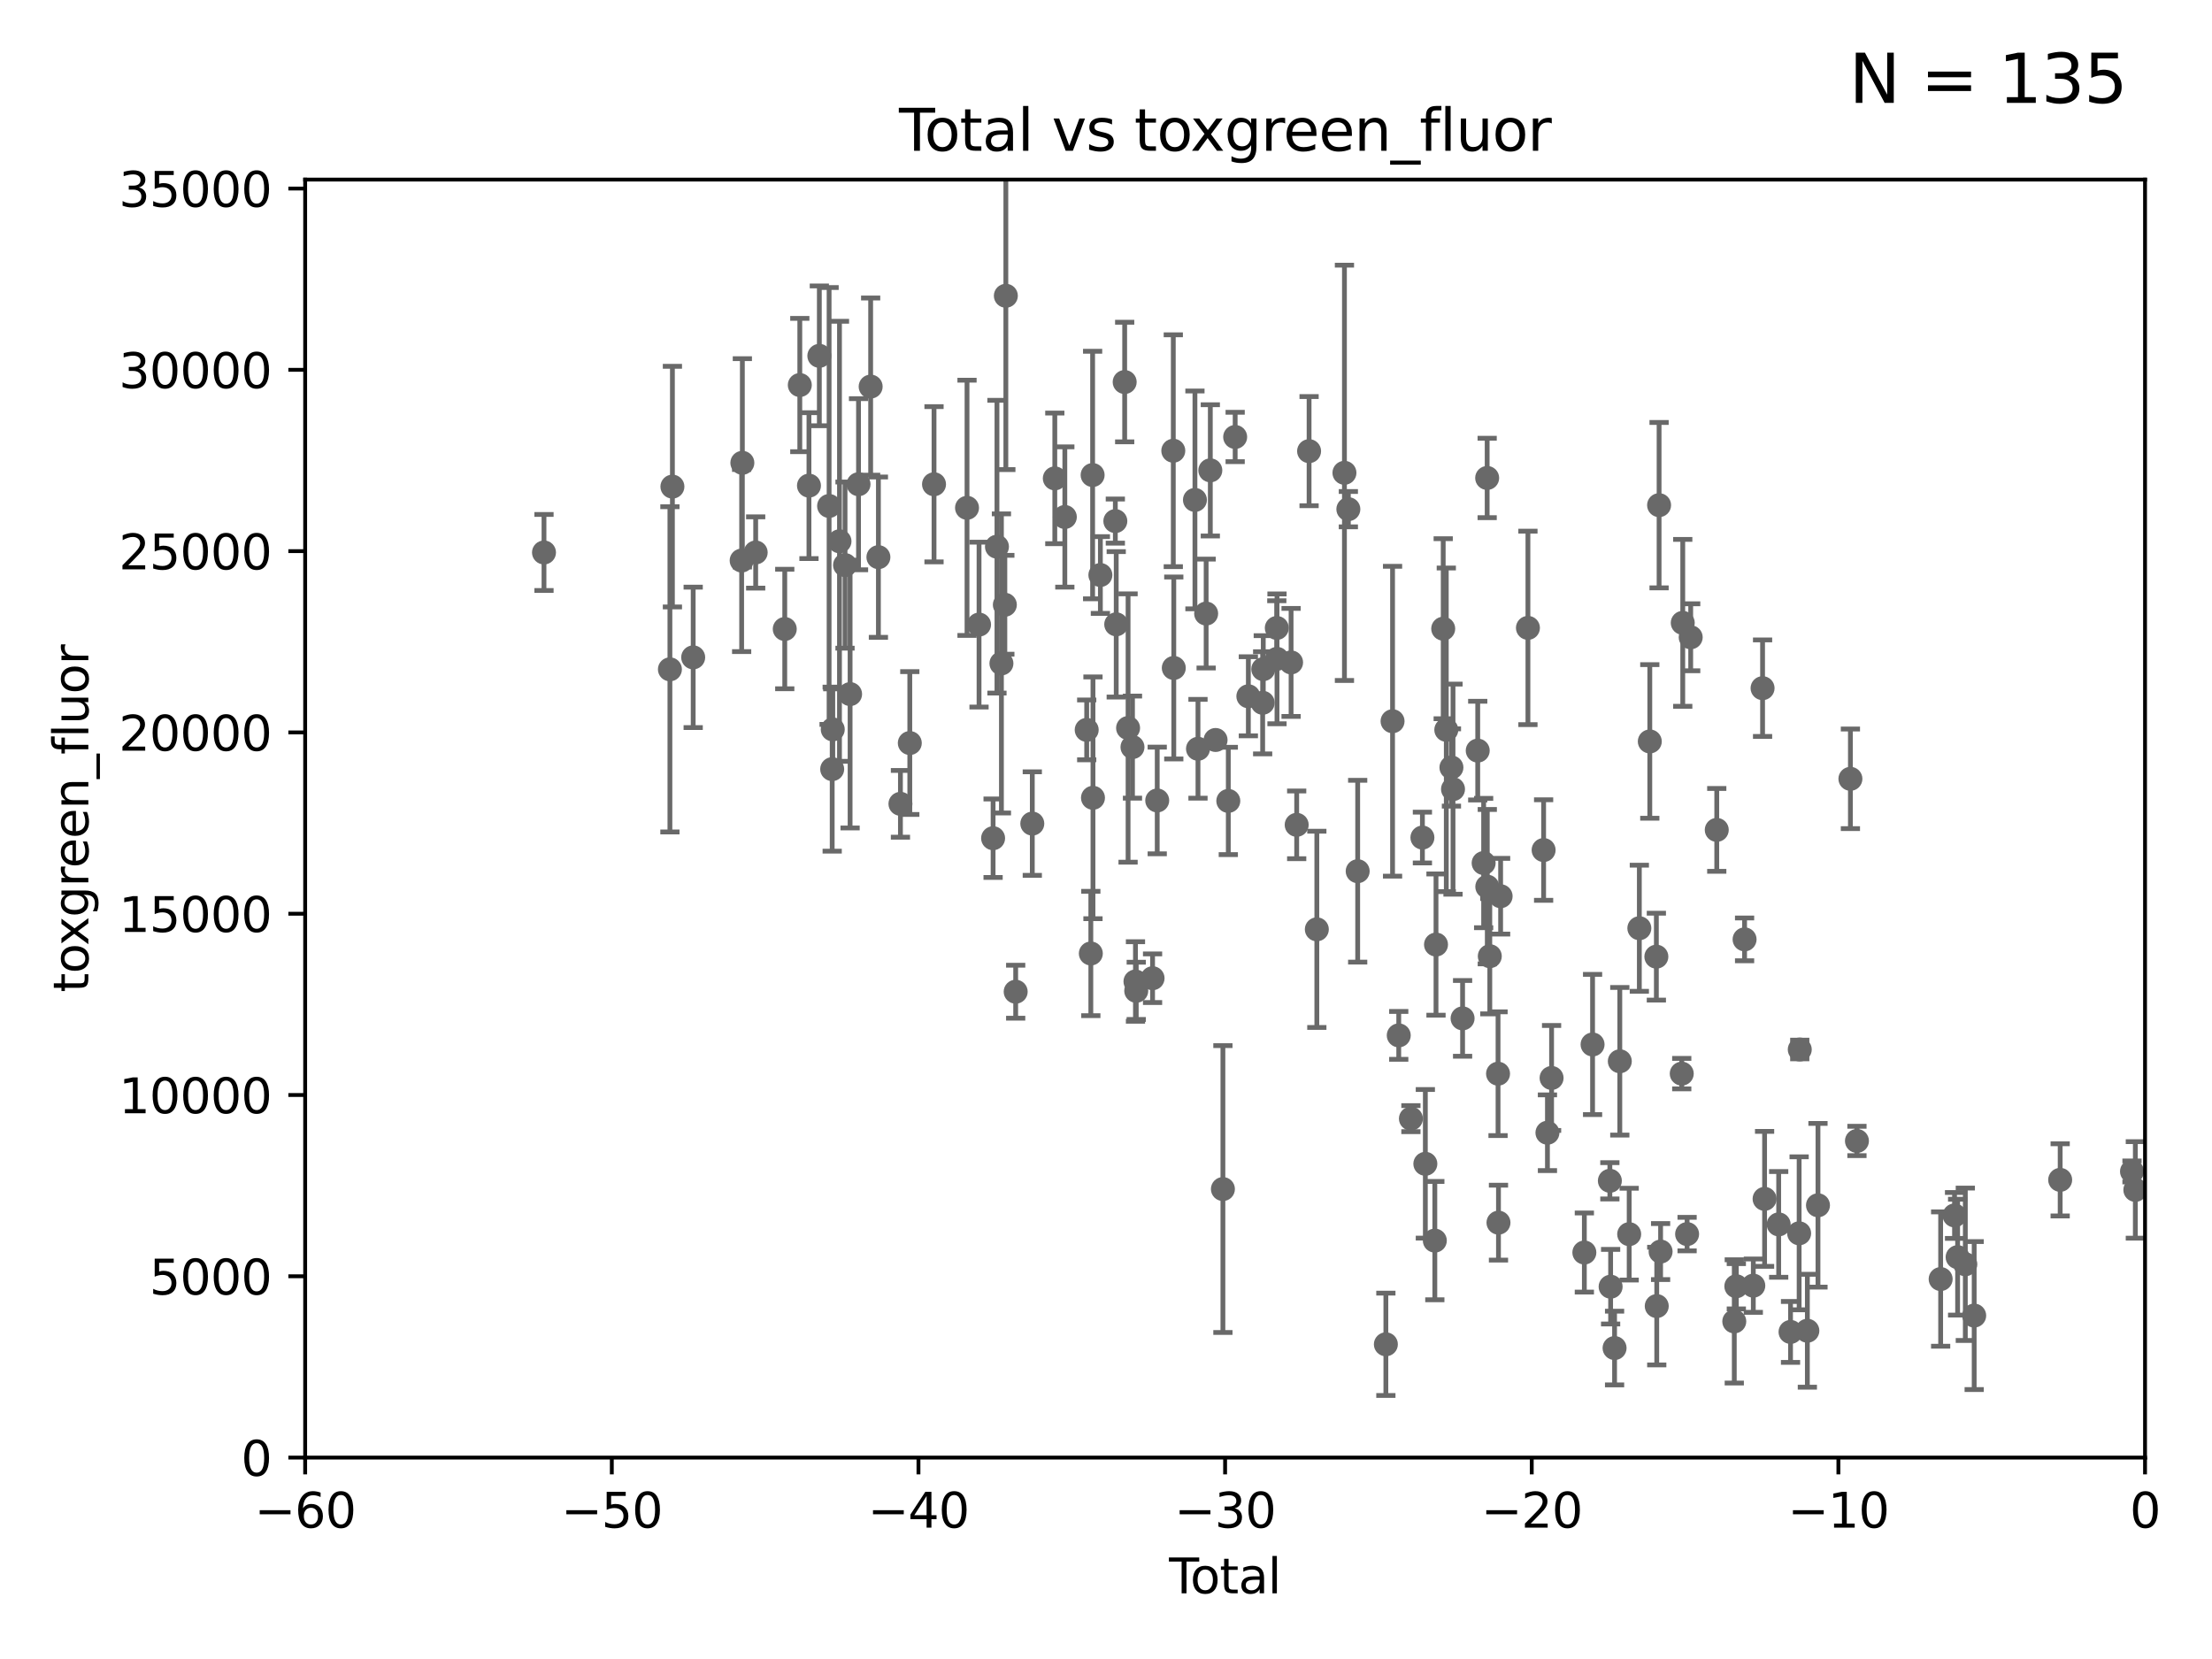 <?xml version="1.0" encoding="utf-8" standalone="no"?>
<!DOCTYPE svg PUBLIC "-//W3C//DTD SVG 1.1//EN"
  "http://www.w3.org/Graphics/SVG/1.1/DTD/svg11.dtd">
<svg xmlns:xlink="http://www.w3.org/1999/xlink" width="460.8pt" height="345.6pt" viewBox="0 0 460.8 345.6" xmlns="http://www.w3.org/2000/svg" version="1.1">
 <defs>
  <style type="text/css">*{stroke-linejoin: round; stroke-linecap: butt}</style>
 </defs>
 <g id="figure_1">
  <g id="patch_1">
   <path d="M 0 345.6 
L 460.8 345.6 
L 460.8 0 
L 0 0 
z
" style="fill: #ffffff"/>
  </g>
  <g id="axes_1">
   <g id="patch_2">
    <path d="M 63.571 303.64 
L 446.85 303.64 
L 446.85 37.411 
L 63.571 37.411 
z
" style="fill: #ffffff"/>
   </g>
   <g id="PathCollection_1">
    <defs>
     <path id="m2ba7bd47a7" d="M 0 1.118 
C 0.297 1.118 0.581 1 0.791 0.791 
C 1 0.581 1.118 0.297 1.118 0 
C 1.118 -0.297 1 -0.581 0.791 -0.791 
C 0.581 -1 0.297 -1.118 0 -1.118 
C -0.297 -1.118 -0.581 -1 -0.791 -0.791 
C -1 -0.581 -1.118 -0.297 -1.118 0 
C -1.118 0.297 -1 0.581 -0.791 0.791 
C -0.581 1 -0.297 1.118 0 1.118 
z
" style="stroke: #696969"/>
    </defs>
    <g clip-path="url(#pb0dfcb550a)">
     <use xlink:href="#m2ba7bd47a7" x="113.324" y="115.09" style="fill: #696969; stroke: #696969"/>
     <use xlink:href="#m2ba7bd47a7" x="299.147" y="196.77" style="fill: #696969; stroke: #696969"/>
     <use xlink:href="#m2ba7bd47a7" x="300.647" y="130.971" style="fill: #696969; stroke: #696969"/>
     <use xlink:href="#m2ba7bd47a7" x="301.29" y="152.035" style="fill: #696969; stroke: #696969"/>
     <use xlink:href="#m2ba7bd47a7" x="302.36" y="159.878" style="fill: #696969; stroke: #696969"/>
     <use xlink:href="#m2ba7bd47a7" x="302.688" y="164.396" style="fill: #696969; stroke: #696969"/>
     <use xlink:href="#m2ba7bd47a7" x="304.684" y="212.147" style="fill: #696969; stroke: #696969"/>
     <use xlink:href="#m2ba7bd47a7" x="307.838" y="156.366" style="fill: #696969; stroke: #696969"/>
     <use xlink:href="#m2ba7bd47a7" x="298.901" y="258.442" style="fill: #696969; stroke: #696969"/>
     <use xlink:href="#m2ba7bd47a7" x="309.07" y="179.787" style="fill: #696969; stroke: #696969"/>
     <use xlink:href="#m2ba7bd47a7" x="309.83" y="184.712" style="fill: #696969; stroke: #696969"/>
     <use xlink:href="#m2ba7bd47a7" x="310.352" y="199.195" style="fill: #696969; stroke: #696969"/>
     <use xlink:href="#m2ba7bd47a7" x="312.07" y="223.67" style="fill: #696969; stroke: #696969"/>
     <use xlink:href="#m2ba7bd47a7" x="312.161" y="254.702" style="fill: #696969; stroke: #696969"/>
     <use xlink:href="#m2ba7bd47a7" x="312.607" y="186.7" style="fill: #696969; stroke: #696969"/>
     <use xlink:href="#m2ba7bd47a7" x="318.296" y="130.801" style="fill: #696969; stroke: #696969"/>
     <use xlink:href="#m2ba7bd47a7" x="321.564" y="177.08" style="fill: #696969; stroke: #696969"/>
     <use xlink:href="#m2ba7bd47a7" x="309.804" y="99.568" style="fill: #696969; stroke: #696969"/>
     <use xlink:href="#m2ba7bd47a7" x="322.36" y="235.968" style="fill: #696969; stroke: #696969"/>
     <use xlink:href="#m2ba7bd47a7" x="296.926" y="242.444" style="fill: #696969; stroke: #696969"/>
     <use xlink:href="#m2ba7bd47a7" x="293.919" y="233.032" style="fill: #696969; stroke: #696969"/>
     <use xlink:href="#m2ba7bd47a7" x="260.055" y="145.049" style="fill: #696969; stroke: #696969"/>
     <use xlink:href="#m2ba7bd47a7" x="263.035" y="146.402" style="fill: #696969; stroke: #696969"/>
     <use xlink:href="#m2ba7bd47a7" x="263.163" y="139.395" style="fill: #696969; stroke: #696969"/>
     <use xlink:href="#m2ba7bd47a7" x="265.98" y="130.815" style="fill: #696969; stroke: #696969"/>
     <use xlink:href="#m2ba7bd47a7" x="266.022" y="137.251" style="fill: #696969; stroke: #696969"/>
     <use xlink:href="#m2ba7bd47a7" x="268.956" y="137.993" style="fill: #696969; stroke: #696969"/>
     <use xlink:href="#m2ba7bd47a7" x="270.123" y="171.827" style="fill: #696969; stroke: #696969"/>
     <use xlink:href="#m2ba7bd47a7" x="296.315" y="174.48" style="fill: #696969; stroke: #696969"/>
     <use xlink:href="#m2ba7bd47a7" x="272.706" y="93.983" style="fill: #696969; stroke: #696969"/>
     <use xlink:href="#m2ba7bd47a7" x="280.072" y="98.495" style="fill: #696969; stroke: #696969"/>
     <use xlink:href="#m2ba7bd47a7" x="280.887" y="106.07" style="fill: #696969; stroke: #696969"/>
     <use xlink:href="#m2ba7bd47a7" x="282.83" y="181.487" style="fill: #696969; stroke: #696969"/>
     <use xlink:href="#m2ba7bd47a7" x="288.702" y="280.043" style="fill: #696969; stroke: #696969"/>
     <use xlink:href="#m2ba7bd47a7" x="290.095" y="150.246" style="fill: #696969; stroke: #696969"/>
     <use xlink:href="#m2ba7bd47a7" x="444.133" y="244.033" style="fill: #696969; stroke: #696969"/>
     <use xlink:href="#m2ba7bd47a7" x="291.385" y="215.688" style="fill: #696969; stroke: #696969"/>
     <use xlink:href="#m2ba7bd47a7" x="274.32" y="193.597" style="fill: #696969; stroke: #696969"/>
     <use xlink:href="#m2ba7bd47a7" x="257.307" y="91.028" style="fill: #696969; stroke: #696969"/>
     <use xlink:href="#m2ba7bd47a7" x="323.223" y="224.561" style="fill: #696969; stroke: #696969"/>
     <use xlink:href="#m2ba7bd47a7" x="331.762" y="217.585" style="fill: #696969; stroke: #696969"/>
     <use xlink:href="#m2ba7bd47a7" x="367.176" y="143.358" style="fill: #696969; stroke: #696969"/>
     <use xlink:href="#m2ba7bd47a7" x="367.596" y="249.747" style="fill: #696969; stroke: #696969"/>
     <use xlink:href="#m2ba7bd47a7" x="370.532" y="255.064" style="fill: #696969; stroke: #696969"/>
     <use xlink:href="#m2ba7bd47a7" x="373" y="277.466" style="fill: #696969; stroke: #696969"/>
     <use xlink:href="#m2ba7bd47a7" x="374.793" y="256.923" style="fill: #696969; stroke: #696969"/>
     <use xlink:href="#m2ba7bd47a7" x="374.923" y="218.631" style="fill: #696969; stroke: #696969"/>
     <use xlink:href="#m2ba7bd47a7" x="376.507" y="277.218" style="fill: #696969; stroke: #696969"/>
     <use xlink:href="#m2ba7bd47a7" x="365.245" y="267.827" style="fill: #696969; stroke: #696969"/>
     <use xlink:href="#m2ba7bd47a7" x="378.718" y="251.081" style="fill: #696969; stroke: #696969"/>
     <use xlink:href="#m2ba7bd47a7" x="386.836" y="237.683" style="fill: #696969; stroke: #696969"/>
     <use xlink:href="#m2ba7bd47a7" x="404.273" y="266.451" style="fill: #696969; stroke: #696969"/>
     <use xlink:href="#m2ba7bd47a7" x="407.166" y="253.198" style="fill: #696969; stroke: #696969"/>
     <use xlink:href="#m2ba7bd47a7" x="407.808" y="261.889" style="fill: #696969; stroke: #696969"/>
     <use xlink:href="#m2ba7bd47a7" x="409.412" y="263.371" style="fill: #696969; stroke: #696969"/>
     <use xlink:href="#m2ba7bd47a7" x="411.259" y="274.058" style="fill: #696969; stroke: #696969"/>
     <use xlink:href="#m2ba7bd47a7" x="429.171" y="245.787" style="fill: #696969; stroke: #696969"/>
     <use xlink:href="#m2ba7bd47a7" x="385.474" y="162.243" style="fill: #696969; stroke: #696969"/>
     <use xlink:href="#m2ba7bd47a7" x="330.05" y="260.923" style="fill: #696969; stroke: #696969"/>
     <use xlink:href="#m2ba7bd47a7" x="363.429" y="195.688" style="fill: #696969; stroke: #696969"/>
     <use xlink:href="#m2ba7bd47a7" x="361.282" y="275.275" style="fill: #696969; stroke: #696969"/>
     <use xlink:href="#m2ba7bd47a7" x="335.364" y="245.982" style="fill: #696969; stroke: #696969"/>
     <use xlink:href="#m2ba7bd47a7" x="335.522" y="268.043" style="fill: #696969; stroke: #696969"/>
     <use xlink:href="#m2ba7bd47a7" x="336.346" y="280.823" style="fill: #696969; stroke: #696969"/>
     <use xlink:href="#m2ba7bd47a7" x="337.436" y="221.083" style="fill: #696969; stroke: #696969"/>
     <use xlink:href="#m2ba7bd47a7" x="339.388" y="257.096" style="fill: #696969; stroke: #696969"/>
     <use xlink:href="#m2ba7bd47a7" x="341.505" y="193.367" style="fill: #696969; stroke: #696969"/>
     <use xlink:href="#m2ba7bd47a7" x="343.683" y="154.457" style="fill: #696969; stroke: #696969"/>
     <use xlink:href="#m2ba7bd47a7" x="361.709" y="267.952" style="fill: #696969; stroke: #696969"/>
     <use xlink:href="#m2ba7bd47a7" x="345.05" y="199.288" style="fill: #696969; stroke: #696969"/>
     <use xlink:href="#m2ba7bd47a7" x="345.618" y="105.234" style="fill: #696969; stroke: #696969"/>
     <use xlink:href="#m2ba7bd47a7" x="345.933" y="260.724" style="fill: #696969; stroke: #696969"/>
     <use xlink:href="#m2ba7bd47a7" x="350.339" y="223.658" style="fill: #696969; stroke: #696969"/>
     <use xlink:href="#m2ba7bd47a7" x="350.548" y="129.752" style="fill: #696969; stroke: #696969"/>
     <use xlink:href="#m2ba7bd47a7" x="351.454" y="257.081" style="fill: #696969; stroke: #696969"/>
     <use xlink:href="#m2ba7bd47a7" x="352.204" y="132.758" style="fill: #696969; stroke: #696969"/>
     <use xlink:href="#m2ba7bd47a7" x="357.632" y="172.883" style="fill: #696969; stroke: #696969"/>
     <use xlink:href="#m2ba7bd47a7" x="345.131" y="272.082" style="fill: #696969; stroke: #696969"/>
     <use xlink:href="#m2ba7bd47a7" x="255.878" y="166.847" style="fill: #696969; stroke: #696969"/>
     <use xlink:href="#m2ba7bd47a7" x="444.832" y="247.879" style="fill: #696969; stroke: #696969"/>
     <use xlink:href="#m2ba7bd47a7" x="232.345" y="108.552" style="fill: #696969; stroke: #696969"/>
     <use xlink:href="#m2ba7bd47a7" x="232.53" y="130.059" style="fill: #696969; stroke: #696969"/>
     <use xlink:href="#m2ba7bd47a7" x="208.616" y="138.203" style="fill: #696969; stroke: #696969"/>
     <use xlink:href="#m2ba7bd47a7" x="229.229" y="119.786" style="fill: #696969; stroke: #696969"/>
     <use xlink:href="#m2ba7bd47a7" x="174.881" y="112.761" style="fill: #696969; stroke: #696969"/>
     <use xlink:href="#m2ba7bd47a7" x="227.686" y="166.197" style="fill: #696969; stroke: #696969"/>
     <use xlink:href="#m2ba7bd47a7" x="227.613" y="98.96" style="fill: #696969; stroke: #696969"/>
     <use xlink:href="#m2ba7bd47a7" x="227.24" y="198.628" style="fill: #696969; stroke: #696969"/>
     <use xlink:href="#m2ba7bd47a7" x="176.036" y="117.721" style="fill: #696969; stroke: #696969"/>
     <use xlink:href="#m2ba7bd47a7" x="226.379" y="152.046" style="fill: #696969; stroke: #696969"/>
     <use xlink:href="#m2ba7bd47a7" x="177.09" y="144.591" style="fill: #696969; stroke: #696969"/>
     <use xlink:href="#m2ba7bd47a7" x="178.846" y="100.872" style="fill: #696969; stroke: #696969"/>
     <use xlink:href="#m2ba7bd47a7" x="221.824" y="107.698" style="fill: #696969; stroke: #696969"/>
     <use xlink:href="#m2ba7bd47a7" x="173.478" y="151.945" style="fill: #696969; stroke: #696969"/>
     <use xlink:href="#m2ba7bd47a7" x="219.736" y="99.654" style="fill: #696969; stroke: #696969"/>
     <use xlink:href="#m2ba7bd47a7" x="182.989" y="116.067" style="fill: #696969; stroke: #696969"/>
     <use xlink:href="#m2ba7bd47a7" x="187.579" y="167.451" style="fill: #696969; stroke: #696969"/>
     <use xlink:href="#m2ba7bd47a7" x="215.047" y="171.57" style="fill: #696969; stroke: #696969"/>
     <use xlink:href="#m2ba7bd47a7" x="189.528" y="154.79" style="fill: #696969; stroke: #696969"/>
     <use xlink:href="#m2ba7bd47a7" x="211.585" y="206.592" style="fill: #696969; stroke: #696969"/>
     <use xlink:href="#m2ba7bd47a7" x="209.537" y="61.614" style="fill: #696969; stroke: #696969"/>
     <use xlink:href="#m2ba7bd47a7" x="194.574" y="100.88" style="fill: #696969; stroke: #696969"/>
     <use xlink:href="#m2ba7bd47a7" x="201.449" y="105.788" style="fill: #696969; stroke: #696969"/>
     <use xlink:href="#m2ba7bd47a7" x="209.328" y="125.985" style="fill: #696969; stroke: #696969"/>
     <use xlink:href="#m2ba7bd47a7" x="254.754" y="247.702" style="fill: #696969; stroke: #696969"/>
     <use xlink:href="#m2ba7bd47a7" x="203.952" y="130.114" style="fill: #696969; stroke: #696969"/>
     <use xlink:href="#m2ba7bd47a7" x="206.88" y="174.616" style="fill: #696969; stroke: #696969"/>
     <use xlink:href="#m2ba7bd47a7" x="181.373" y="80.534" style="fill: #696969; stroke: #696969"/>
     <use xlink:href="#m2ba7bd47a7" x="173.36" y="160.224" style="fill: #696969; stroke: #696969"/>
     <use xlink:href="#m2ba7bd47a7" x="207.685" y="113.883" style="fill: #696969; stroke: #696969"/>
     <use xlink:href="#m2ba7bd47a7" x="172.717" y="105.404" style="fill: #696969; stroke: #696969"/>
     <use xlink:href="#m2ba7bd47a7" x="251.262" y="127.818" style="fill: #696969; stroke: #696969"/>
     <use xlink:href="#m2ba7bd47a7" x="249.563" y="155.987" style="fill: #696969; stroke: #696969"/>
     <use xlink:href="#m2ba7bd47a7" x="248.929" y="104.143" style="fill: #696969; stroke: #696969"/>
     <use xlink:href="#m2ba7bd47a7" x="154.499" y="116.772" style="fill: #696969; stroke: #696969"/>
     <use xlink:href="#m2ba7bd47a7" x="154.646" y="96.415" style="fill: #696969; stroke: #696969"/>
     <use xlink:href="#m2ba7bd47a7" x="234.291" y="79.585" style="fill: #696969; stroke: #696969"/>
     <use xlink:href="#m2ba7bd47a7" x="140.075" y="101.372" style="fill: #696969; stroke: #696969"/>
     <use xlink:href="#m2ba7bd47a7" x="252.132" y="97.982" style="fill: #696969; stroke: #696969"/>
     <use xlink:href="#m2ba7bd47a7" x="157.422" y="115.091" style="fill: #696969; stroke: #696969"/>
     <use xlink:href="#m2ba7bd47a7" x="253.226" y="154.151" style="fill: #696969; stroke: #696969"/>
     <use xlink:href="#m2ba7bd47a7" x="144.404" y="136.942" style="fill: #696969; stroke: #696969"/>
     <use xlink:href="#m2ba7bd47a7" x="244.521" y="139.15" style="fill: #696969; stroke: #696969"/>
     <use xlink:href="#m2ba7bd47a7" x="163.479" y="131.033" style="fill: #696969; stroke: #696969"/>
     <use xlink:href="#m2ba7bd47a7" x="139.555" y="139.434" style="fill: #696969; stroke: #696969"/>
     <use xlink:href="#m2ba7bd47a7" x="166.614" y="80.209" style="fill: #696969; stroke: #696969"/>
     <use xlink:href="#m2ba7bd47a7" x="241.071" y="166.75" style="fill: #696969; stroke: #696969"/>
     <use xlink:href="#m2ba7bd47a7" x="240.101" y="203.781" style="fill: #696969; stroke: #696969"/>
     <use xlink:href="#m2ba7bd47a7" x="168.522" y="101.166" style="fill: #696969; stroke: #696969"/>
     <use xlink:href="#m2ba7bd47a7" x="236.699" y="206.41" style="fill: #696969; stroke: #696969"/>
     <use xlink:href="#m2ba7bd47a7" x="236.539" y="204.462" style="fill: #696969; stroke: #696969"/>
     <use xlink:href="#m2ba7bd47a7" x="235.917" y="155.635" style="fill: #696969; stroke: #696969"/>
     <use xlink:href="#m2ba7bd47a7" x="235" y="151.66" style="fill: #696969; stroke: #696969"/>
     <use xlink:href="#m2ba7bd47a7" x="170.683" y="74.129" style="fill: #696969; stroke: #696969"/>
     <use xlink:href="#m2ba7bd47a7" x="244.419" y="93.895" style="fill: #696969; stroke: #696969"/>
    </g>
   </g>
   <g id="matplotlib.axis_1">
    <g id="xtick_1">
     <g id="line2d_1">
      <defs>
       <path id="maeee55529f" d="M 0 0 
L 0 3.5 
" style="stroke: #000000; stroke-width: 0.8"/>
      </defs>
      <g>
       <use xlink:href="#maeee55529f" x="63.571" y="303.64" style="stroke: #000000; stroke-width: 0.8"/>
      </g>
     </g>
     <g id="text_1">
      <!-- −60 -->
      <g transform="translate(53.019 318.238)scale(0.1 -0.1)">
       <defs>
        <path id="DejaVuSans-2212" d="M 678 2272 
L 4684 2272 
L 4684 1741 
L 678 1741 
L 678 2272 
z
" transform="scale(0.016)"/>
        <path id="DejaVuSans-36" d="M 2113 2584 
Q 1688 2584 1439 2293 
Q 1191 2003 1191 1497 
Q 1191 994 1439 701 
Q 1688 409 2113 409 
Q 2538 409 2786 701 
Q 3034 994 3034 1497 
Q 3034 2003 2786 2293 
Q 2538 2584 2113 2584 
z
M 3366 4563 
L 3366 3988 
Q 3128 4100 2886 4159 
Q 2644 4219 2406 4219 
Q 1781 4219 1451 3797 
Q 1122 3375 1075 2522 
Q 1259 2794 1537 2939 
Q 1816 3084 2150 3084 
Q 2853 3084 3261 2657 
Q 3669 2231 3669 1497 
Q 3669 778 3244 343 
Q 2819 -91 2113 -91 
Q 1303 -91 875 529 
Q 447 1150 447 2328 
Q 447 3434 972 4092 
Q 1497 4750 2381 4750 
Q 2619 4750 2861 4703 
Q 3103 4656 3366 4563 
z
" transform="scale(0.016)"/>
        <path id="DejaVuSans-30" d="M 2034 4250 
Q 1547 4250 1301 3770 
Q 1056 3291 1056 2328 
Q 1056 1369 1301 889 
Q 1547 409 2034 409 
Q 2525 409 2770 889 
Q 3016 1369 3016 2328 
Q 3016 3291 2770 3770 
Q 2525 4250 2034 4250 
z
M 2034 4750 
Q 2819 4750 3233 4129 
Q 3647 3509 3647 2328 
Q 3647 1150 3233 529 
Q 2819 -91 2034 -91 
Q 1250 -91 836 529 
Q 422 1150 422 2328 
Q 422 3509 836 4129 
Q 1250 4750 2034 4750 
z
" transform="scale(0.016)"/>
       </defs>
       <use xlink:href="#DejaVuSans-2212"/>
       <use xlink:href="#DejaVuSans-36" x="83.789"/>
       <use xlink:href="#DejaVuSans-30" x="147.412"/>
      </g>
     </g>
    </g>
    <g id="xtick_2">
     <g id="line2d_2">
      <g>
       <use xlink:href="#maeee55529f" x="127.451" y="303.64" style="stroke: #000000; stroke-width: 0.8"/>
      </g>
     </g>
     <g id="text_2">
      <!-- −50 -->
      <g transform="translate(116.899 318.238)scale(0.1 -0.1)">
       <defs>
        <path id="DejaVuSans-35" d="M 691 4666 
L 3169 4666 
L 3169 4134 
L 1269 4134 
L 1269 2991 
Q 1406 3038 1543 3061 
Q 1681 3084 1819 3084 
Q 2600 3084 3056 2656 
Q 3513 2228 3513 1497 
Q 3513 744 3044 326 
Q 2575 -91 1722 -91 
Q 1428 -91 1123 -41 
Q 819 9 494 109 
L 494 744 
Q 775 591 1075 516 
Q 1375 441 1709 441 
Q 2250 441 2565 725 
Q 2881 1009 2881 1497 
Q 2881 1984 2565 2268 
Q 2250 2553 1709 2553 
Q 1456 2553 1204 2497 
Q 953 2441 691 2322 
L 691 4666 
z
" transform="scale(0.016)"/>
       </defs>
       <use xlink:href="#DejaVuSans-2212"/>
       <use xlink:href="#DejaVuSans-35" x="83.789"/>
       <use xlink:href="#DejaVuSans-30" x="147.412"/>
      </g>
     </g>
    </g>
    <g id="xtick_3">
     <g id="line2d_3">
      <g>
       <use xlink:href="#maeee55529f" x="191.331" y="303.64" style="stroke: #000000; stroke-width: 0.8"/>
      </g>
     </g>
     <g id="text_3">
      <!-- −40 -->
      <g transform="translate(180.778 318.238)scale(0.1 -0.1)">
       <defs>
        <path id="DejaVuSans-34" d="M 2419 4116 
L 825 1625 
L 2419 1625 
L 2419 4116 
z
M 2253 4666 
L 3047 4666 
L 3047 1625 
L 3713 1625 
L 3713 1100 
L 3047 1100 
L 3047 0 
L 2419 0 
L 2419 1100 
L 313 1100 
L 313 1709 
L 2253 4666 
z
" transform="scale(0.016)"/>
       </defs>
       <use xlink:href="#DejaVuSans-2212"/>
       <use xlink:href="#DejaVuSans-34" x="83.789"/>
       <use xlink:href="#DejaVuSans-30" x="147.412"/>
      </g>
     </g>
    </g>
    <g id="xtick_4">
     <g id="line2d_4">
      <g>
       <use xlink:href="#maeee55529f" x="255.211" y="303.64" style="stroke: #000000; stroke-width: 0.8"/>
      </g>
     </g>
     <g id="text_4">
      <!-- −30 -->
      <g transform="translate(244.658 318.238)scale(0.1 -0.1)">
       <defs>
        <path id="DejaVuSans-33" d="M 2597 2516 
Q 3050 2419 3304 2112 
Q 3559 1806 3559 1356 
Q 3559 666 3084 287 
Q 2609 -91 1734 -91 
Q 1441 -91 1130 -33 
Q 819 25 488 141 
L 488 750 
Q 750 597 1062 519 
Q 1375 441 1716 441 
Q 2309 441 2620 675 
Q 2931 909 2931 1356 
Q 2931 1769 2642 2001 
Q 2353 2234 1838 2234 
L 1294 2234 
L 1294 2753 
L 1863 2753 
Q 2328 2753 2575 2939 
Q 2822 3125 2822 3475 
Q 2822 3834 2567 4026 
Q 2313 4219 1838 4219 
Q 1578 4219 1281 4162 
Q 984 4106 628 3988 
L 628 4550 
Q 988 4650 1302 4700 
Q 1616 4750 1894 4750 
Q 2613 4750 3031 4423 
Q 3450 4097 3450 3541 
Q 3450 3153 3228 2886 
Q 3006 2619 2597 2516 
z
" transform="scale(0.016)"/>
       </defs>
       <use xlink:href="#DejaVuSans-2212"/>
       <use xlink:href="#DejaVuSans-33" x="83.789"/>
       <use xlink:href="#DejaVuSans-30" x="147.412"/>
      </g>
     </g>
    </g>
    <g id="xtick_5">
     <g id="line2d_5">
      <g>
       <use xlink:href="#maeee55529f" x="319.09" y="303.64" style="stroke: #000000; stroke-width: 0.8"/>
      </g>
     </g>
     <g id="text_5">
      <!-- −20 -->
      <g transform="translate(308.538 318.238)scale(0.1 -0.1)">
       <defs>
        <path id="DejaVuSans-32" d="M 1228 531 
L 3431 531 
L 3431 0 
L 469 0 
L 469 531 
Q 828 903 1448 1529 
Q 2069 2156 2228 2338 
Q 2531 2678 2651 2914 
Q 2772 3150 2772 3378 
Q 2772 3750 2511 3984 
Q 2250 4219 1831 4219 
Q 1534 4219 1204 4116 
Q 875 4013 500 3803 
L 500 4441 
Q 881 4594 1212 4672 
Q 1544 4750 1819 4750 
Q 2544 4750 2975 4387 
Q 3406 4025 3406 3419 
Q 3406 3131 3298 2873 
Q 3191 2616 2906 2266 
Q 2828 2175 2409 1742 
Q 1991 1309 1228 531 
z
" transform="scale(0.016)"/>
       </defs>
       <use xlink:href="#DejaVuSans-2212"/>
       <use xlink:href="#DejaVuSans-32" x="83.789"/>
       <use xlink:href="#DejaVuSans-30" x="147.412"/>
      </g>
     </g>
    </g>
    <g id="xtick_6">
     <g id="line2d_6">
      <g>
       <use xlink:href="#maeee55529f" x="382.97" y="303.64" style="stroke: #000000; stroke-width: 0.8"/>
      </g>
     </g>
     <g id="text_6">
      <!-- −10 -->
      <g transform="translate(372.418 318.238)scale(0.1 -0.1)">
       <defs>
        <path id="DejaVuSans-31" d="M 794 531 
L 1825 531 
L 1825 4091 
L 703 3866 
L 703 4441 
L 1819 4666 
L 2450 4666 
L 2450 531 
L 3481 531 
L 3481 0 
L 794 0 
L 794 531 
z
" transform="scale(0.016)"/>
       </defs>
       <use xlink:href="#DejaVuSans-2212"/>
       <use xlink:href="#DejaVuSans-31" x="83.789"/>
       <use xlink:href="#DejaVuSans-30" x="147.412"/>
      </g>
     </g>
    </g>
    <g id="xtick_7">
     <g id="line2d_7">
      <g>
       <use xlink:href="#maeee55529f" x="446.85" y="303.64" style="stroke: #000000; stroke-width: 0.8"/>
      </g>
     </g>
     <g id="text_7">
      <!-- 0 -->
      <g transform="translate(443.669 318.238)scale(0.1 -0.1)">
       <use xlink:href="#DejaVuSans-30"/>
      </g>
     </g>
    </g>
    <g id="text_8">
     <!-- Total -->
     <g transform="translate(243.534 331.917)scale(0.1 -0.1)">
      <defs>
       <path id="DejaVuSans-54" d="M -19 4666 
L 3928 4666 
L 3928 4134 
L 2272 4134 
L 2272 0 
L 1638 0 
L 1638 4134 
L -19 4134 
L -19 4666 
z
" transform="scale(0.016)"/>
       <path id="DejaVuSans-6f" d="M 1959 3097 
Q 1497 3097 1228 2736 
Q 959 2375 959 1747 
Q 959 1119 1226 758 
Q 1494 397 1959 397 
Q 2419 397 2687 759 
Q 2956 1122 2956 1747 
Q 2956 2369 2687 2733 
Q 2419 3097 1959 3097 
z
M 1959 3584 
Q 2709 3584 3137 3096 
Q 3566 2609 3566 1747 
Q 3566 888 3137 398 
Q 2709 -91 1959 -91 
Q 1206 -91 779 398 
Q 353 888 353 1747 
Q 353 2609 779 3096 
Q 1206 3584 1959 3584 
z
" transform="scale(0.016)"/>
       <path id="DejaVuSans-74" d="M 1172 4494 
L 1172 3500 
L 2356 3500 
L 2356 3053 
L 1172 3053 
L 1172 1153 
Q 1172 725 1289 603 
Q 1406 481 1766 481 
L 2356 481 
L 2356 0 
L 1766 0 
Q 1100 0 847 248 
Q 594 497 594 1153 
L 594 3053 
L 172 3053 
L 172 3500 
L 594 3500 
L 594 4494 
L 1172 4494 
z
" transform="scale(0.016)"/>
       <path id="DejaVuSans-61" d="M 2194 1759 
Q 1497 1759 1228 1600 
Q 959 1441 959 1056 
Q 959 750 1161 570 
Q 1363 391 1709 391 
Q 2188 391 2477 730 
Q 2766 1069 2766 1631 
L 2766 1759 
L 2194 1759 
z
M 3341 1997 
L 3341 0 
L 2766 0 
L 2766 531 
Q 2569 213 2275 61 
Q 1981 -91 1556 -91 
Q 1019 -91 701 211 
Q 384 513 384 1019 
Q 384 1609 779 1909 
Q 1175 2209 1959 2209 
L 2766 2209 
L 2766 2266 
Q 2766 2663 2505 2880 
Q 2244 3097 1772 3097 
Q 1472 3097 1187 3025 
Q 903 2953 641 2809 
L 641 3341 
Q 956 3463 1253 3523 
Q 1550 3584 1831 3584 
Q 2591 3584 2966 3190 
Q 3341 2797 3341 1997 
z
" transform="scale(0.016)"/>
       <path id="DejaVuSans-6c" d="M 603 4863 
L 1178 4863 
L 1178 0 
L 603 0 
L 603 4863 
z
" transform="scale(0.016)"/>
      </defs>
      <use xlink:href="#DejaVuSans-54"/>
      <use xlink:href="#DejaVuSans-6f" x="44.084"/>
      <use xlink:href="#DejaVuSans-74" x="105.266"/>
      <use xlink:href="#DejaVuSans-61" x="144.475"/>
      <use xlink:href="#DejaVuSans-6c" x="205.754"/>
     </g>
    </g>
   </g>
   <g id="matplotlib.axis_2">
    <g id="ytick_1">
     <g id="line2d_8">
      <defs>
       <path id="m2653ceff93" d="M 0 0 
L -3.5 0 
" style="stroke: #000000; stroke-width: 0.8"/>
      </defs>
      <g>
       <use xlink:href="#m2653ceff93" x="63.571" y="303.64" style="stroke: #000000; stroke-width: 0.8"/>
      </g>
     </g>
     <g id="text_9">
      <!-- 0 -->
      <g transform="translate(50.209 307.439)scale(0.1 -0.1)">
       <use xlink:href="#DejaVuSans-30"/>
      </g>
     </g>
    </g>
    <g id="ytick_2">
     <g id="line2d_9">
      <g>
       <use xlink:href="#m2653ceff93" x="63.571" y="265.874" style="stroke: #000000; stroke-width: 0.8"/>
      </g>
     </g>
     <g id="text_10">
      <!-- 5000 -->
      <g transform="translate(31.121 269.673)scale(0.1 -0.1)">
       <use xlink:href="#DejaVuSans-35"/>
       <use xlink:href="#DejaVuSans-30" x="63.623"/>
       <use xlink:href="#DejaVuSans-30" x="127.246"/>
       <use xlink:href="#DejaVuSans-30" x="190.869"/>
      </g>
     </g>
    </g>
    <g id="ytick_3">
     <g id="line2d_10">
      <g>
       <use xlink:href="#m2653ceff93" x="63.571" y="228.108" style="stroke: #000000; stroke-width: 0.8"/>
      </g>
     </g>
     <g id="text_11">
      <!-- 10000 -->
      <g transform="translate(24.759 231.907)scale(0.1 -0.1)">
       <use xlink:href="#DejaVuSans-31"/>
       <use xlink:href="#DejaVuSans-30" x="63.623"/>
       <use xlink:href="#DejaVuSans-30" x="127.246"/>
       <use xlink:href="#DejaVuSans-30" x="190.869"/>
       <use xlink:href="#DejaVuSans-30" x="254.492"/>
      </g>
     </g>
    </g>
    <g id="ytick_4">
     <g id="line2d_11">
      <g>
       <use xlink:href="#m2653ceff93" x="63.571" y="190.342" style="stroke: #000000; stroke-width: 0.8"/>
      </g>
     </g>
     <g id="text_12">
      <!-- 15000 -->
      <g transform="translate(24.759 194.141)scale(0.1 -0.1)">
       <use xlink:href="#DejaVuSans-31"/>
       <use xlink:href="#DejaVuSans-35" x="63.623"/>
       <use xlink:href="#DejaVuSans-30" x="127.246"/>
       <use xlink:href="#DejaVuSans-30" x="190.869"/>
       <use xlink:href="#DejaVuSans-30" x="254.492"/>
      </g>
     </g>
    </g>
    <g id="ytick_5">
     <g id="line2d_12">
      <g>
       <use xlink:href="#m2653ceff93" x="63.571" y="152.576" style="stroke: #000000; stroke-width: 0.8"/>
      </g>
     </g>
     <g id="text_13">
      <!-- 20000 -->
      <g transform="translate(24.759 156.375)scale(0.1 -0.1)">
       <use xlink:href="#DejaVuSans-32"/>
       <use xlink:href="#DejaVuSans-30" x="63.623"/>
       <use xlink:href="#DejaVuSans-30" x="127.246"/>
       <use xlink:href="#DejaVuSans-30" x="190.869"/>
       <use xlink:href="#DejaVuSans-30" x="254.492"/>
      </g>
     </g>
    </g>
    <g id="ytick_6">
     <g id="line2d_13">
      <g>
       <use xlink:href="#m2653ceff93" x="63.571" y="114.81" style="stroke: #000000; stroke-width: 0.8"/>
      </g>
     </g>
     <g id="text_14">
      <!-- 25000 -->
      <g transform="translate(24.759 118.609)scale(0.1 -0.1)">
       <use xlink:href="#DejaVuSans-32"/>
       <use xlink:href="#DejaVuSans-35" x="63.623"/>
       <use xlink:href="#DejaVuSans-30" x="127.246"/>
       <use xlink:href="#DejaVuSans-30" x="190.869"/>
       <use xlink:href="#DejaVuSans-30" x="254.492"/>
      </g>
     </g>
    </g>
    <g id="ytick_7">
     <g id="line2d_14">
      <g>
       <use xlink:href="#m2653ceff93" x="63.571" y="77.044" style="stroke: #000000; stroke-width: 0.8"/>
      </g>
     </g>
     <g id="text_15">
      <!-- 30000 -->
      <g transform="translate(24.759 80.844)scale(0.1 -0.1)">
       <use xlink:href="#DejaVuSans-33"/>
       <use xlink:href="#DejaVuSans-30" x="63.623"/>
       <use xlink:href="#DejaVuSans-30" x="127.246"/>
       <use xlink:href="#DejaVuSans-30" x="190.869"/>
       <use xlink:href="#DejaVuSans-30" x="254.492"/>
      </g>
     </g>
    </g>
    <g id="ytick_8">
     <g id="line2d_15">
      <g>
       <use xlink:href="#m2653ceff93" x="63.571" y="39.278" style="stroke: #000000; stroke-width: 0.8"/>
      </g>
     </g>
     <g id="text_16">
      <!-- 35000 -->
      <g transform="translate(24.759 43.078)scale(0.1 -0.1)">
       <use xlink:href="#DejaVuSans-33"/>
       <use xlink:href="#DejaVuSans-35" x="63.623"/>
       <use xlink:href="#DejaVuSans-30" x="127.246"/>
       <use xlink:href="#DejaVuSans-30" x="190.869"/>
       <use xlink:href="#DejaVuSans-30" x="254.492"/>
      </g>
     </g>
    </g>
    <g id="text_17">
     <!-- toxgreen_fluor -->
     <g transform="translate(18.401 206.72)rotate(-90)scale(0.1 -0.1)">
      <defs>
       <path id="DejaVuSans-78" d="M 3513 3500 
L 2247 1797 
L 3578 0 
L 2900 0 
L 1881 1375 
L 863 0 
L 184 0 
L 1544 1831 
L 300 3500 
L 978 3500 
L 1906 2253 
L 2834 3500 
L 3513 3500 
z
" transform="scale(0.016)"/>
       <path id="DejaVuSans-67" d="M 2906 1791 
Q 2906 2416 2648 2759 
Q 2391 3103 1925 3103 
Q 1463 3103 1205 2759 
Q 947 2416 947 1791 
Q 947 1169 1205 825 
Q 1463 481 1925 481 
Q 2391 481 2648 825 
Q 2906 1169 2906 1791 
z
M 3481 434 
Q 3481 -459 3084 -895 
Q 2688 -1331 1869 -1331 
Q 1566 -1331 1297 -1286 
Q 1028 -1241 775 -1147 
L 775 -588 
Q 1028 -725 1275 -790 
Q 1522 -856 1778 -856 
Q 2344 -856 2625 -561 
Q 2906 -266 2906 331 
L 2906 616 
Q 2728 306 2450 153 
Q 2172 0 1784 0 
Q 1141 0 747 490 
Q 353 981 353 1791 
Q 353 2603 747 3093 
Q 1141 3584 1784 3584 
Q 2172 3584 2450 3431 
Q 2728 3278 2906 2969 
L 2906 3500 
L 3481 3500 
L 3481 434 
z
" transform="scale(0.016)"/>
       <path id="DejaVuSans-72" d="M 2631 2963 
Q 2534 3019 2420 3045 
Q 2306 3072 2169 3072 
Q 1681 3072 1420 2755 
Q 1159 2438 1159 1844 
L 1159 0 
L 581 0 
L 581 3500 
L 1159 3500 
L 1159 2956 
Q 1341 3275 1631 3429 
Q 1922 3584 2338 3584 
Q 2397 3584 2469 3576 
Q 2541 3569 2628 3553 
L 2631 2963 
z
" transform="scale(0.016)"/>
       <path id="DejaVuSans-65" d="M 3597 1894 
L 3597 1613 
L 953 1613 
Q 991 1019 1311 708 
Q 1631 397 2203 397 
Q 2534 397 2845 478 
Q 3156 559 3463 722 
L 3463 178 
Q 3153 47 2828 -22 
Q 2503 -91 2169 -91 
Q 1331 -91 842 396 
Q 353 884 353 1716 
Q 353 2575 817 3079 
Q 1281 3584 2069 3584 
Q 2775 3584 3186 3129 
Q 3597 2675 3597 1894 
z
M 3022 2063 
Q 3016 2534 2758 2815 
Q 2500 3097 2075 3097 
Q 1594 3097 1305 2825 
Q 1016 2553 972 2059 
L 3022 2063 
z
" transform="scale(0.016)"/>
       <path id="DejaVuSans-6e" d="M 3513 2113 
L 3513 0 
L 2938 0 
L 2938 2094 
Q 2938 2591 2744 2837 
Q 2550 3084 2163 3084 
Q 1697 3084 1428 2787 
Q 1159 2491 1159 1978 
L 1159 0 
L 581 0 
L 581 3500 
L 1159 3500 
L 1159 2956 
Q 1366 3272 1645 3428 
Q 1925 3584 2291 3584 
Q 2894 3584 3203 3211 
Q 3513 2838 3513 2113 
z
" transform="scale(0.016)"/>
       <path id="DejaVuSans-5f" d="M 3263 -1063 
L 3263 -1509 
L -63 -1509 
L -63 -1063 
L 3263 -1063 
z
" transform="scale(0.016)"/>
       <path id="DejaVuSans-66" d="M 2375 4863 
L 2375 4384 
L 1825 4384 
Q 1516 4384 1395 4259 
Q 1275 4134 1275 3809 
L 1275 3500 
L 2222 3500 
L 2222 3053 
L 1275 3053 
L 1275 0 
L 697 0 
L 697 3053 
L 147 3053 
L 147 3500 
L 697 3500 
L 697 3744 
Q 697 4328 969 4595 
Q 1241 4863 1831 4863 
L 2375 4863 
z
" transform="scale(0.016)"/>
       <path id="DejaVuSans-75" d="M 544 1381 
L 544 3500 
L 1119 3500 
L 1119 1403 
Q 1119 906 1312 657 
Q 1506 409 1894 409 
Q 2359 409 2629 706 
Q 2900 1003 2900 1516 
L 2900 3500 
L 3475 3500 
L 3475 0 
L 2900 0 
L 2900 538 
Q 2691 219 2414 64 
Q 2138 -91 1772 -91 
Q 1169 -91 856 284 
Q 544 659 544 1381 
z
M 1991 3584 
L 1991 3584 
z
" transform="scale(0.016)"/>
      </defs>
      <use xlink:href="#DejaVuSans-74"/>
      <use xlink:href="#DejaVuSans-6f" x="39.209"/>
      <use xlink:href="#DejaVuSans-78" x="97.266"/>
      <use xlink:href="#DejaVuSans-67" x="156.445"/>
      <use xlink:href="#DejaVuSans-72" x="219.922"/>
      <use xlink:href="#DejaVuSans-65" x="258.785"/>
      <use xlink:href="#DejaVuSans-65" x="320.309"/>
      <use xlink:href="#DejaVuSans-6e" x="381.832"/>
      <use xlink:href="#DejaVuSans-5f" x="445.211"/>
      <use xlink:href="#DejaVuSans-66" x="495.211"/>
      <use xlink:href="#DejaVuSans-6c" x="530.416"/>
      <use xlink:href="#DejaVuSans-75" x="558.199"/>
      <use xlink:href="#DejaVuSans-6f" x="621.578"/>
      <use xlink:href="#DejaVuSans-72" x="682.76"/>
     </g>
    </g>
   </g>
   <g id="LineCollection_1">
    <path d="M 113.324 123.008 
L 113.324 107.171 
" clip-path="url(#pb0dfcb550a)" style="fill: none; stroke: #696969"/>
    <path d="M 299.147 211.481 
L 299.147 182.06 
" clip-path="url(#pb0dfcb550a)" style="fill: none; stroke: #696969"/>
    <path d="M 300.647 149.72 
L 300.647 112.223 
" clip-path="url(#pb0dfcb550a)" style="fill: none; stroke: #696969"/>
    <path d="M 301.29 185.743 
L 301.29 118.327 
" clip-path="url(#pb0dfcb550a)" style="fill: none; stroke: #696969"/>
    <path d="M 302.36 167.926 
L 302.36 151.829 
" clip-path="url(#pb0dfcb550a)" style="fill: none; stroke: #696969"/>
    <path d="M 302.688 186.281 
L 302.688 142.51 
" clip-path="url(#pb0dfcb550a)" style="fill: none; stroke: #696969"/>
    <path d="M 304.684 220.035 
L 304.684 204.259 
" clip-path="url(#pb0dfcb550a)" style="fill: none; stroke: #696969"/>
    <path d="M 307.838 166.65 
L 307.838 146.083 
" clip-path="url(#pb0dfcb550a)" style="fill: none; stroke: #696969"/>
    <path d="M 298.901 270.767 
L 298.901 246.117 
" clip-path="url(#pb0dfcb550a)" style="fill: none; stroke: #696969"/>
    <path d="M 309.07 193.258 
L 309.07 166.316 
" clip-path="url(#pb0dfcb550a)" style="fill: none; stroke: #696969"/>
    <path d="M 309.83 200.794 
L 309.83 168.63 
" clip-path="url(#pb0dfcb550a)" style="fill: none; stroke: #696969"/>
    <path d="M 310.352 211.206 
L 310.352 187.185 
" clip-path="url(#pb0dfcb550a)" style="fill: none; stroke: #696969"/>
    <path d="M 312.07 236.561 
L 312.07 210.78 
" clip-path="url(#pb0dfcb550a)" style="fill: none; stroke: #696969"/>
    <path d="M 312.161 262.506 
L 312.161 246.899 
" clip-path="url(#pb0dfcb550a)" style="fill: none; stroke: #696969"/>
    <path d="M 312.607 194.587 
L 312.607 178.814 
" clip-path="url(#pb0dfcb550a)" style="fill: none; stroke: #696969"/>
    <path d="M 318.296 150.951 
L 318.296 110.652 
" clip-path="url(#pb0dfcb550a)" style="fill: none; stroke: #696969"/>
    <path d="M 321.564 187.553 
L 321.564 166.606 
" clip-path="url(#pb0dfcb550a)" style="fill: none; stroke: #696969"/>
    <path d="M 309.804 107.839 
L 309.804 91.297 
" clip-path="url(#pb0dfcb550a)" style="fill: none; stroke: #696969"/>
    <path d="M 322.36 243.855 
L 322.36 228.081 
" clip-path="url(#pb0dfcb550a)" style="fill: none; stroke: #696969"/>
    <path d="M 296.926 257.92 
L 296.926 226.967 
" clip-path="url(#pb0dfcb550a)" style="fill: none; stroke: #696969"/>
    <path d="M 293.919 235.746 
L 293.919 230.318 
" clip-path="url(#pb0dfcb550a)" style="fill: none; stroke: #696969"/>
    <path d="M 260.055 153.29 
L 260.055 136.808 
" clip-path="url(#pb0dfcb550a)" style="fill: none; stroke: #696969"/>
    <path d="M 263.035 157.043 
L 263.035 135.761 
" clip-path="url(#pb0dfcb550a)" style="fill: none; stroke: #696969"/>
    <path d="M 263.163 146.369 
L 263.163 132.42 
" clip-path="url(#pb0dfcb550a)" style="fill: none; stroke: #696969"/>
    <path d="M 265.98 136.483 
L 265.98 125.148 
" clip-path="url(#pb0dfcb550a)" style="fill: none; stroke: #696969"/>
    <path d="M 266.022 150.773 
L 266.022 123.729 
" clip-path="url(#pb0dfcb550a)" style="fill: none; stroke: #696969"/>
    <path d="M 268.956 149.246 
L 268.956 126.741 
" clip-path="url(#pb0dfcb550a)" style="fill: none; stroke: #696969"/>
    <path d="M 270.123 178.879 
L 270.123 164.775 
" clip-path="url(#pb0dfcb550a)" style="fill: none; stroke: #696969"/>
    <path d="M 296.315 179.771 
L 296.315 169.189 
" clip-path="url(#pb0dfcb550a)" style="fill: none; stroke: #696969"/>
    <path d="M 272.706 105.352 
L 272.706 82.613 
" clip-path="url(#pb0dfcb550a)" style="fill: none; stroke: #696969"/>
    <path d="M 280.072 141.753 
L 280.072 55.237 
" clip-path="url(#pb0dfcb550a)" style="fill: none; stroke: #696969"/>
    <path d="M 280.887 109.754 
L 280.887 102.387 
" clip-path="url(#pb0dfcb550a)" style="fill: none; stroke: #696969"/>
    <path d="M 282.83 200.425 
L 282.83 162.549 
" clip-path="url(#pb0dfcb550a)" style="fill: none; stroke: #696969"/>
    <path d="M 288.702 290.703 
L 288.702 269.384 
" clip-path="url(#pb0dfcb550a)" style="fill: none; stroke: #696969"/>
    <path d="M 290.095 182.519 
L 290.095 117.972 
" clip-path="url(#pb0dfcb550a)" style="fill: none; stroke: #696969"/>
    <path d="M 444.133 246.22 
L 444.133 241.846 
" clip-path="url(#pb0dfcb550a)" style="fill: none; stroke: #696969"/>
    <path d="M 291.385 220.675 
L 291.385 210.701 
" clip-path="url(#pb0dfcb550a)" style="fill: none; stroke: #696969"/>
    <path d="M 274.32 214.035 
L 274.32 173.16 
" clip-path="url(#pb0dfcb550a)" style="fill: none; stroke: #696969"/>
    <path d="M 257.307 96.172 
L 257.307 85.884 
" clip-path="url(#pb0dfcb550a)" style="fill: none; stroke: #696969"/>
    <path d="M 323.223 235.496 
L 323.223 213.627 
" clip-path="url(#pb0dfcb550a)" style="fill: none; stroke: #696969"/>
    <path d="M 331.762 232.191 
L 331.762 202.98 
" clip-path="url(#pb0dfcb550a)" style="fill: none; stroke: #696969"/>
    <path d="M 367.176 153.409 
L 367.176 133.308 
" clip-path="url(#pb0dfcb550a)" style="fill: none; stroke: #696969"/>
    <path d="M 367.596 263.803 
L 367.596 235.692 
" clip-path="url(#pb0dfcb550a)" style="fill: none; stroke: #696969"/>
    <path d="M 370.532 266.077 
L 370.532 244.052 
" clip-path="url(#pb0dfcb550a)" style="fill: none; stroke: #696969"/>
    <path d="M 373 283.809 
L 373 271.122 
" clip-path="url(#pb0dfcb550a)" style="fill: none; stroke: #696969"/>
    <path d="M 374.793 272.856 
L 374.793 240.99 
" clip-path="url(#pb0dfcb550a)" style="fill: none; stroke: #696969"/>
    <path d="M 374.923 220.578 
L 374.923 216.684 
" clip-path="url(#pb0dfcb550a)" style="fill: none; stroke: #696969"/>
    <path d="M 376.507 288.978 
L 376.507 265.458 
" clip-path="url(#pb0dfcb550a)" style="fill: none; stroke: #696969"/>
    <path d="M 365.245 273.382 
L 365.245 262.271 
" clip-path="url(#pb0dfcb550a)" style="fill: none; stroke: #696969"/>
    <path d="M 378.718 268.129 
L 378.718 234.032 
" clip-path="url(#pb0dfcb550a)" style="fill: none; stroke: #696969"/>
    <path d="M 386.836 240.739 
L 386.836 234.628 
" clip-path="url(#pb0dfcb550a)" style="fill: none; stroke: #696969"/>
    <path d="M 404.273 280.445 
L 404.273 252.457 
" clip-path="url(#pb0dfcb550a)" style="fill: none; stroke: #696969"/>
    <path d="M 407.166 257.977 
L 407.166 248.419 
" clip-path="url(#pb0dfcb550a)" style="fill: none; stroke: #696969"/>
    <path d="M 407.808 273.956 
L 407.808 249.821 
" clip-path="url(#pb0dfcb550a)" style="fill: none; stroke: #696969"/>
    <path d="M 409.412 279.246 
L 409.412 247.496 
" clip-path="url(#pb0dfcb550a)" style="fill: none; stroke: #696969"/>
    <path d="M 411.259 289.468 
L 411.259 258.648 
" clip-path="url(#pb0dfcb550a)" style="fill: none; stroke: #696969"/>
    <path d="M 429.171 253.303 
L 429.171 238.27 
" clip-path="url(#pb0dfcb550a)" style="fill: none; stroke: #696969"/>
    <path d="M 385.474 172.618 
L 385.474 151.867 
" clip-path="url(#pb0dfcb550a)" style="fill: none; stroke: #696969"/>
    <path d="M 330.05 269.164 
L 330.05 252.682 
" clip-path="url(#pb0dfcb550a)" style="fill: none; stroke: #696969"/>
    <path d="M 363.429 200.147 
L 363.429 191.229 
" clip-path="url(#pb0dfcb550a)" style="fill: none; stroke: #696969"/>
    <path d="M 361.282 288.113 
L 361.282 262.436 
" clip-path="url(#pb0dfcb550a)" style="fill: none; stroke: #696969"/>
    <path d="M 335.364 249.765 
L 335.364 242.2 
" clip-path="url(#pb0dfcb550a)" style="fill: none; stroke: #696969"/>
    <path d="M 335.522 275.814 
L 335.522 260.271 
" clip-path="url(#pb0dfcb550a)" style="fill: none; stroke: #696969"/>
    <path d="M 336.346 288.498 
L 336.346 273.148 
" clip-path="url(#pb0dfcb550a)" style="fill: none; stroke: #696969"/>
    <path d="M 337.436 236.458 
L 337.436 205.708 
" clip-path="url(#pb0dfcb550a)" style="fill: none; stroke: #696969"/>
    <path d="M 339.388 266.659 
L 339.388 247.534 
" clip-path="url(#pb0dfcb550a)" style="fill: none; stroke: #696969"/>
    <path d="M 341.505 206.503 
L 341.505 180.232 
" clip-path="url(#pb0dfcb550a)" style="fill: none; stroke: #696969"/>
    <path d="M 343.683 170.456 
L 343.683 138.458 
" clip-path="url(#pb0dfcb550a)" style="fill: none; stroke: #696969"/>
    <path d="M 361.709 272.671 
L 361.709 263.233 
" clip-path="url(#pb0dfcb550a)" style="fill: none; stroke: #696969"/>
    <path d="M 345.05 208.339 
L 345.05 190.236 
" clip-path="url(#pb0dfcb550a)" style="fill: none; stroke: #696969"/>
    <path d="M 345.618 122.461 
L 345.618 88.007 
" clip-path="url(#pb0dfcb550a)" style="fill: none; stroke: #696969"/>
    <path d="M 345.933 266.558 
L 345.933 254.891 
" clip-path="url(#pb0dfcb550a)" style="fill: none; stroke: #696969"/>
    <path d="M 350.339 226.833 
L 350.339 220.484 
" clip-path="url(#pb0dfcb550a)" style="fill: none; stroke: #696969"/>
    <path d="M 350.548 147.136 
L 350.548 112.367 
" clip-path="url(#pb0dfcb550a)" style="fill: none; stroke: #696969"/>
    <path d="M 351.454 260.57 
L 351.454 253.593 
" clip-path="url(#pb0dfcb550a)" style="fill: none; stroke: #696969"/>
    <path d="M 352.204 139.734 
L 352.204 125.782 
" clip-path="url(#pb0dfcb550a)" style="fill: none; stroke: #696969"/>
    <path d="M 357.632 181.512 
L 357.632 164.255 
" clip-path="url(#pb0dfcb550a)" style="fill: none; stroke: #696969"/>
    <path d="M 345.131 284.342 
L 345.131 259.822 
" clip-path="url(#pb0dfcb550a)" style="fill: none; stroke: #696969"/>
    <path d="M 255.878 178.027 
L 255.878 155.668 
" clip-path="url(#pb0dfcb550a)" style="fill: none; stroke: #696969"/>
    <path d="M 444.832 257.931 
L 444.832 237.826 
" clip-path="url(#pb0dfcb550a)" style="fill: none; stroke: #696969"/>
    <path d="M 232.345 113.148 
L 232.345 103.957 
" clip-path="url(#pb0dfcb550a)" style="fill: none; stroke: #696969"/>
    <path d="M 232.53 145.209 
L 232.53 114.909 
" clip-path="url(#pb0dfcb550a)" style="fill: none; stroke: #696969"/>
    <path d="M 208.616 169.362 
L 208.616 107.043 
" clip-path="url(#pb0dfcb550a)" style="fill: none; stroke: #696969"/>
    <path d="M 229.229 127.782 
L 229.229 111.79 
" clip-path="url(#pb0dfcb550a)" style="fill: none; stroke: #696969"/>
    <path d="M 174.881 158.597 
L 174.881 66.926 
" clip-path="url(#pb0dfcb550a)" style="fill: none; stroke: #696969"/>
    <path d="M 227.686 191.376 
L 227.686 141.018 
" clip-path="url(#pb0dfcb550a)" style="fill: none; stroke: #696969"/>
    <path d="M 227.613 124.744 
L 227.613 73.175 
" clip-path="url(#pb0dfcb550a)" style="fill: none; stroke: #696969"/>
    <path d="M 227.24 211.582 
L 227.24 185.674 
" clip-path="url(#pb0dfcb550a)" style="fill: none; stroke: #696969"/>
    <path d="M 176.036 135.028 
L 176.036 100.415 
" clip-path="url(#pb0dfcb550a)" style="fill: none; stroke: #696969"/>
    <path d="M 226.379 158.281 
L 226.379 145.812 
" clip-path="url(#pb0dfcb550a)" style="fill: none; stroke: #696969"/>
    <path d="M 177.09 172.484 
L 177.09 116.697 
" clip-path="url(#pb0dfcb550a)" style="fill: none; stroke: #696969"/>
    <path d="M 178.846 118.692 
L 178.846 83.052 
" clip-path="url(#pb0dfcb550a)" style="fill: none; stroke: #696969"/>
    <path d="M 221.824 122.311 
L 221.824 93.086 
" clip-path="url(#pb0dfcb550a)" style="fill: none; stroke: #696969"/>
    <path d="M 173.478 160.385 
L 173.478 143.505 
" clip-path="url(#pb0dfcb550a)" style="fill: none; stroke: #696969"/>
    <path d="M 219.736 113.257 
L 219.736 86.051 
" clip-path="url(#pb0dfcb550a)" style="fill: none; stroke: #696969"/>
    <path d="M 182.989 132.771 
L 182.989 99.364 
" clip-path="url(#pb0dfcb550a)" style="fill: none; stroke: #696969"/>
    <path d="M 187.579 174.405 
L 187.579 160.496 
" clip-path="url(#pb0dfcb550a)" style="fill: none; stroke: #696969"/>
    <path d="M 215.047 182.353 
L 215.047 160.786 
" clip-path="url(#pb0dfcb550a)" style="fill: none; stroke: #696969"/>
    <path d="M 189.528 169.67 
L 189.528 139.91 
" clip-path="url(#pb0dfcb550a)" style="fill: none; stroke: #696969"/>
    <path d="M 211.585 212.112 
L 211.585 201.073 
" clip-path="url(#pb0dfcb550a)" style="fill: none; stroke: #696969"/>
    <path d="M 209.537 97.825 
L 209.537 25.402 
" clip-path="url(#pb0dfcb550a)" style="fill: none; stroke: #696969"/>
    <path d="M 194.574 117.048 
L 194.574 84.711 
" clip-path="url(#pb0dfcb550a)" style="fill: none; stroke: #696969"/>
    <path d="M 201.449 132.373 
L 201.449 79.202 
" clip-path="url(#pb0dfcb550a)" style="fill: none; stroke: #696969"/>
    <path d="M 209.328 136.282 
L 209.328 115.689 
" clip-path="url(#pb0dfcb550a)" style="fill: none; stroke: #696969"/>
    <path d="M 254.754 277.579 
L 254.754 217.826 
" clip-path="url(#pb0dfcb550a)" style="fill: none; stroke: #696969"/>
    <path d="M 203.952 147.286 
L 203.952 112.943 
" clip-path="url(#pb0dfcb550a)" style="fill: none; stroke: #696969"/>
    <path d="M 206.88 182.79 
L 206.88 166.441 
" clip-path="url(#pb0dfcb550a)" style="fill: none; stroke: #696969"/>
    <path d="M 181.373 98.991 
L 181.373 62.078 
" clip-path="url(#pb0dfcb550a)" style="fill: none; stroke: #696969"/>
    <path d="M 173.36 177.314 
L 173.36 143.135 
" clip-path="url(#pb0dfcb550a)" style="fill: none; stroke: #696969"/>
    <path d="M 207.685 144.378 
L 207.685 83.389 
" clip-path="url(#pb0dfcb550a)" style="fill: none; stroke: #696969"/>
    <path d="M 172.717 150.907 
L 172.717 59.902 
" clip-path="url(#pb0dfcb550a)" style="fill: none; stroke: #696969"/>
    <path d="M 251.262 139.159 
L 251.262 116.476 
" clip-path="url(#pb0dfcb550a)" style="fill: none; stroke: #696969"/>
    <path d="M 249.563 166.279 
L 249.563 145.696 
" clip-path="url(#pb0dfcb550a)" style="fill: none; stroke: #696969"/>
    <path d="M 248.929 126.831 
L 248.929 81.455 
" clip-path="url(#pb0dfcb550a)" style="fill: none; stroke: #696969"/>
    <path d="M 154.499 135.741 
L 154.499 97.804 
" clip-path="url(#pb0dfcb550a)" style="fill: none; stroke: #696969"/>
    <path d="M 154.646 118.115 
L 154.646 74.714 
" clip-path="url(#pb0dfcb550a)" style="fill: none; stroke: #696969"/>
    <path d="M 234.291 92.04 
L 234.291 67.13 
" clip-path="url(#pb0dfcb550a)" style="fill: none; stroke: #696969"/>
    <path d="M 140.075 126.436 
L 140.075 76.309 
" clip-path="url(#pb0dfcb550a)" style="fill: none; stroke: #696969"/>
    <path d="M 252.132 111.653 
L 252.132 84.312 
" clip-path="url(#pb0dfcb550a)" style="fill: none; stroke: #696969"/>
    <path d="M 157.422 122.516 
L 157.422 107.666 
" clip-path="url(#pb0dfcb550a)" style="fill: none; stroke: #696969"/>
    <path d="M 253.226 154.667 
L 253.226 153.636 
" clip-path="url(#pb0dfcb550a)" style="fill: none; stroke: #696969"/>
    <path d="M 144.404 151.57 
L 144.404 122.315 
" clip-path="url(#pb0dfcb550a)" style="fill: none; stroke: #696969"/>
    <path d="M 244.521 158.1 
L 244.521 120.201 
" clip-path="url(#pb0dfcb550a)" style="fill: none; stroke: #696969"/>
    <path d="M 163.479 143.479 
L 163.479 118.586 
" clip-path="url(#pb0dfcb550a)" style="fill: none; stroke: #696969"/>
    <path d="M 139.555 173.308 
L 139.555 105.56 
" clip-path="url(#pb0dfcb550a)" style="fill: none; stroke: #696969"/>
    <path d="M 166.614 94.094 
L 166.614 66.324 
" clip-path="url(#pb0dfcb550a)" style="fill: none; stroke: #696969"/>
    <path d="M 241.071 177.863 
L 241.071 155.638 
" clip-path="url(#pb0dfcb550a)" style="fill: none; stroke: #696969"/>
    <path d="M 240.101 208.847 
L 240.101 198.714 
" clip-path="url(#pb0dfcb550a)" style="fill: none; stroke: #696969"/>
    <path d="M 168.522 116.358 
L 168.522 85.973 
" clip-path="url(#pb0dfcb550a)" style="fill: none; stroke: #696969"/>
    <path d="M 236.699 212.375 
L 236.699 200.445 
" clip-path="url(#pb0dfcb550a)" style="fill: none; stroke: #696969"/>
    <path d="M 236.539 212.746 
L 236.539 196.178 
" clip-path="url(#pb0dfcb550a)" style="fill: none; stroke: #696969"/>
    <path d="M 235.917 166.268 
L 235.917 145.002 
" clip-path="url(#pb0dfcb550a)" style="fill: none; stroke: #696969"/>
    <path d="M 235 179.609 
L 235 123.711 
" clip-path="url(#pb0dfcb550a)" style="fill: none; stroke: #696969"/>
    <path d="M 170.683 88.692 
L 170.683 59.566 
" clip-path="url(#pb0dfcb550a)" style="fill: none; stroke: #696969"/>
    <path d="M 244.419 118.044 
L 244.419 69.747 
" clip-path="url(#pb0dfcb550a)" style="fill: none; stroke: #696969"/>
   </g>
   <g id="line2d_16">
    <defs>
     <path id="m0332af6fd8" d="M 2 0 
L -2 -0 
" style="stroke: #696969"/>
    </defs>
    <g clip-path="url(#pb0dfcb550a)">
     <use xlink:href="#m0332af6fd8" x="113.324" y="123.008" style="fill: #696969; stroke: #696969"/>
     <use xlink:href="#m0332af6fd8" x="299.147" y="211.481" style="fill: #696969; stroke: #696969"/>
     <use xlink:href="#m0332af6fd8" x="300.647" y="149.72" style="fill: #696969; stroke: #696969"/>
     <use xlink:href="#m0332af6fd8" x="301.29" y="185.743" style="fill: #696969; stroke: #696969"/>
     <use xlink:href="#m0332af6fd8" x="302.36" y="167.926" style="fill: #696969; stroke: #696969"/>
     <use xlink:href="#m0332af6fd8" x="302.688" y="186.281" style="fill: #696969; stroke: #696969"/>
     <use xlink:href="#m0332af6fd8" x="304.684" y="220.035" style="fill: #696969; stroke: #696969"/>
     <use xlink:href="#m0332af6fd8" x="307.838" y="166.65" style="fill: #696969; stroke: #696969"/>
     <use xlink:href="#m0332af6fd8" x="298.901" y="270.767" style="fill: #696969; stroke: #696969"/>
     <use xlink:href="#m0332af6fd8" x="309.07" y="193.258" style="fill: #696969; stroke: #696969"/>
     <use xlink:href="#m0332af6fd8" x="309.83" y="200.794" style="fill: #696969; stroke: #696969"/>
     <use xlink:href="#m0332af6fd8" x="310.352" y="211.206" style="fill: #696969; stroke: #696969"/>
     <use xlink:href="#m0332af6fd8" x="312.07" y="236.561" style="fill: #696969; stroke: #696969"/>
     <use xlink:href="#m0332af6fd8" x="312.161" y="262.506" style="fill: #696969; stroke: #696969"/>
     <use xlink:href="#m0332af6fd8" x="312.607" y="194.587" style="fill: #696969; stroke: #696969"/>
     <use xlink:href="#m0332af6fd8" x="318.296" y="150.951" style="fill: #696969; stroke: #696969"/>
     <use xlink:href="#m0332af6fd8" x="321.564" y="187.553" style="fill: #696969; stroke: #696969"/>
     <use xlink:href="#m0332af6fd8" x="309.804" y="107.839" style="fill: #696969; stroke: #696969"/>
     <use xlink:href="#m0332af6fd8" x="322.36" y="243.855" style="fill: #696969; stroke: #696969"/>
     <use xlink:href="#m0332af6fd8" x="296.926" y="257.92" style="fill: #696969; stroke: #696969"/>
     <use xlink:href="#m0332af6fd8" x="293.919" y="235.746" style="fill: #696969; stroke: #696969"/>
     <use xlink:href="#m0332af6fd8" x="260.055" y="153.29" style="fill: #696969; stroke: #696969"/>
     <use xlink:href="#m0332af6fd8" x="263.035" y="157.043" style="fill: #696969; stroke: #696969"/>
     <use xlink:href="#m0332af6fd8" x="263.163" y="146.369" style="fill: #696969; stroke: #696969"/>
     <use xlink:href="#m0332af6fd8" x="265.98" y="136.483" style="fill: #696969; stroke: #696969"/>
     <use xlink:href="#m0332af6fd8" x="266.022" y="150.773" style="fill: #696969; stroke: #696969"/>
     <use xlink:href="#m0332af6fd8" x="268.956" y="149.246" style="fill: #696969; stroke: #696969"/>
     <use xlink:href="#m0332af6fd8" x="270.123" y="178.879" style="fill: #696969; stroke: #696969"/>
     <use xlink:href="#m0332af6fd8" x="296.315" y="179.771" style="fill: #696969; stroke: #696969"/>
     <use xlink:href="#m0332af6fd8" x="272.706" y="105.352" style="fill: #696969; stroke: #696969"/>
     <use xlink:href="#m0332af6fd8" x="280.072" y="141.753" style="fill: #696969; stroke: #696969"/>
     <use xlink:href="#m0332af6fd8" x="280.887" y="109.754" style="fill: #696969; stroke: #696969"/>
     <use xlink:href="#m0332af6fd8" x="282.83" y="200.425" style="fill: #696969; stroke: #696969"/>
     <use xlink:href="#m0332af6fd8" x="288.702" y="290.703" style="fill: #696969; stroke: #696969"/>
     <use xlink:href="#m0332af6fd8" x="290.095" y="182.519" style="fill: #696969; stroke: #696969"/>
     <use xlink:href="#m0332af6fd8" x="444.133" y="246.22" style="fill: #696969; stroke: #696969"/>
     <use xlink:href="#m0332af6fd8" x="291.385" y="220.675" style="fill: #696969; stroke: #696969"/>
     <use xlink:href="#m0332af6fd8" x="274.32" y="214.035" style="fill: #696969; stroke: #696969"/>
     <use xlink:href="#m0332af6fd8" x="257.307" y="96.172" style="fill: #696969; stroke: #696969"/>
     <use xlink:href="#m0332af6fd8" x="323.223" y="235.496" style="fill: #696969; stroke: #696969"/>
     <use xlink:href="#m0332af6fd8" x="331.762" y="232.191" style="fill: #696969; stroke: #696969"/>
     <use xlink:href="#m0332af6fd8" x="367.176" y="153.409" style="fill: #696969; stroke: #696969"/>
     <use xlink:href="#m0332af6fd8" x="367.596" y="263.803" style="fill: #696969; stroke: #696969"/>
     <use xlink:href="#m0332af6fd8" x="370.532" y="266.077" style="fill: #696969; stroke: #696969"/>
     <use xlink:href="#m0332af6fd8" x="373" y="283.809" style="fill: #696969; stroke: #696969"/>
     <use xlink:href="#m0332af6fd8" x="374.793" y="272.856" style="fill: #696969; stroke: #696969"/>
     <use xlink:href="#m0332af6fd8" x="374.923" y="220.578" style="fill: #696969; stroke: #696969"/>
     <use xlink:href="#m0332af6fd8" x="376.507" y="288.978" style="fill: #696969; stroke: #696969"/>
     <use xlink:href="#m0332af6fd8" x="365.245" y="273.382" style="fill: #696969; stroke: #696969"/>
     <use xlink:href="#m0332af6fd8" x="378.718" y="268.129" style="fill: #696969; stroke: #696969"/>
     <use xlink:href="#m0332af6fd8" x="386.836" y="240.739" style="fill: #696969; stroke: #696969"/>
     <use xlink:href="#m0332af6fd8" x="404.273" y="280.445" style="fill: #696969; stroke: #696969"/>
     <use xlink:href="#m0332af6fd8" x="407.166" y="257.977" style="fill: #696969; stroke: #696969"/>
     <use xlink:href="#m0332af6fd8" x="407.808" y="273.956" style="fill: #696969; stroke: #696969"/>
     <use xlink:href="#m0332af6fd8" x="409.412" y="279.246" style="fill: #696969; stroke: #696969"/>
     <use xlink:href="#m0332af6fd8" x="411.259" y="289.468" style="fill: #696969; stroke: #696969"/>
     <use xlink:href="#m0332af6fd8" x="429.171" y="253.303" style="fill: #696969; stroke: #696969"/>
     <use xlink:href="#m0332af6fd8" x="385.474" y="172.618" style="fill: #696969; stroke: #696969"/>
     <use xlink:href="#m0332af6fd8" x="330.05" y="269.164" style="fill: #696969; stroke: #696969"/>
     <use xlink:href="#m0332af6fd8" x="363.429" y="200.147" style="fill: #696969; stroke: #696969"/>
     <use xlink:href="#m0332af6fd8" x="361.282" y="288.113" style="fill: #696969; stroke: #696969"/>
     <use xlink:href="#m0332af6fd8" x="335.364" y="249.765" style="fill: #696969; stroke: #696969"/>
     <use xlink:href="#m0332af6fd8" x="335.522" y="275.814" style="fill: #696969; stroke: #696969"/>
     <use xlink:href="#m0332af6fd8" x="336.346" y="288.498" style="fill: #696969; stroke: #696969"/>
     <use xlink:href="#m0332af6fd8" x="337.436" y="236.458" style="fill: #696969; stroke: #696969"/>
     <use xlink:href="#m0332af6fd8" x="339.388" y="266.659" style="fill: #696969; stroke: #696969"/>
     <use xlink:href="#m0332af6fd8" x="341.505" y="206.503" style="fill: #696969; stroke: #696969"/>
     <use xlink:href="#m0332af6fd8" x="343.683" y="170.456" style="fill: #696969; stroke: #696969"/>
     <use xlink:href="#m0332af6fd8" x="361.709" y="272.671" style="fill: #696969; stroke: #696969"/>
     <use xlink:href="#m0332af6fd8" x="345.05" y="208.339" style="fill: #696969; stroke: #696969"/>
     <use xlink:href="#m0332af6fd8" x="345.618" y="122.461" style="fill: #696969; stroke: #696969"/>
     <use xlink:href="#m0332af6fd8" x="345.933" y="266.558" style="fill: #696969; stroke: #696969"/>
     <use xlink:href="#m0332af6fd8" x="350.339" y="226.833" style="fill: #696969; stroke: #696969"/>
     <use xlink:href="#m0332af6fd8" x="350.548" y="147.136" style="fill: #696969; stroke: #696969"/>
     <use xlink:href="#m0332af6fd8" x="351.454" y="260.57" style="fill: #696969; stroke: #696969"/>
     <use xlink:href="#m0332af6fd8" x="352.204" y="139.734" style="fill: #696969; stroke: #696969"/>
     <use xlink:href="#m0332af6fd8" x="357.632" y="181.512" style="fill: #696969; stroke: #696969"/>
     <use xlink:href="#m0332af6fd8" x="345.131" y="284.342" style="fill: #696969; stroke: #696969"/>
     <use xlink:href="#m0332af6fd8" x="255.878" y="178.027" style="fill: #696969; stroke: #696969"/>
     <use xlink:href="#m0332af6fd8" x="444.832" y="257.931" style="fill: #696969; stroke: #696969"/>
     <use xlink:href="#m0332af6fd8" x="232.345" y="113.148" style="fill: #696969; stroke: #696969"/>
     <use xlink:href="#m0332af6fd8" x="232.53" y="145.209" style="fill: #696969; stroke: #696969"/>
     <use xlink:href="#m0332af6fd8" x="208.616" y="169.362" style="fill: #696969; stroke: #696969"/>
     <use xlink:href="#m0332af6fd8" x="229.229" y="127.782" style="fill: #696969; stroke: #696969"/>
     <use xlink:href="#m0332af6fd8" x="174.881" y="158.597" style="fill: #696969; stroke: #696969"/>
     <use xlink:href="#m0332af6fd8" x="227.686" y="191.376" style="fill: #696969; stroke: #696969"/>
     <use xlink:href="#m0332af6fd8" x="227.613" y="124.744" style="fill: #696969; stroke: #696969"/>
     <use xlink:href="#m0332af6fd8" x="227.24" y="211.582" style="fill: #696969; stroke: #696969"/>
     <use xlink:href="#m0332af6fd8" x="176.036" y="135.028" style="fill: #696969; stroke: #696969"/>
     <use xlink:href="#m0332af6fd8" x="226.379" y="158.281" style="fill: #696969; stroke: #696969"/>
     <use xlink:href="#m0332af6fd8" x="177.09" y="172.484" style="fill: #696969; stroke: #696969"/>
     <use xlink:href="#m0332af6fd8" x="178.846" y="118.692" style="fill: #696969; stroke: #696969"/>
     <use xlink:href="#m0332af6fd8" x="221.824" y="122.311" style="fill: #696969; stroke: #696969"/>
     <use xlink:href="#m0332af6fd8" x="173.478" y="160.385" style="fill: #696969; stroke: #696969"/>
     <use xlink:href="#m0332af6fd8" x="219.736" y="113.257" style="fill: #696969; stroke: #696969"/>
     <use xlink:href="#m0332af6fd8" x="182.989" y="132.771" style="fill: #696969; stroke: #696969"/>
     <use xlink:href="#m0332af6fd8" x="187.579" y="174.405" style="fill: #696969; stroke: #696969"/>
     <use xlink:href="#m0332af6fd8" x="215.047" y="182.353" style="fill: #696969; stroke: #696969"/>
     <use xlink:href="#m0332af6fd8" x="189.528" y="169.67" style="fill: #696969; stroke: #696969"/>
     <use xlink:href="#m0332af6fd8" x="211.585" y="212.112" style="fill: #696969; stroke: #696969"/>
     <use xlink:href="#m0332af6fd8" x="209.537" y="97.825" style="fill: #696969; stroke: #696969"/>
     <use xlink:href="#m0332af6fd8" x="194.574" y="117.048" style="fill: #696969; stroke: #696969"/>
     <use xlink:href="#m0332af6fd8" x="201.449" y="132.373" style="fill: #696969; stroke: #696969"/>
     <use xlink:href="#m0332af6fd8" x="209.328" y="136.282" style="fill: #696969; stroke: #696969"/>
     <use xlink:href="#m0332af6fd8" x="254.754" y="277.579" style="fill: #696969; stroke: #696969"/>
     <use xlink:href="#m0332af6fd8" x="203.952" y="147.286" style="fill: #696969; stroke: #696969"/>
     <use xlink:href="#m0332af6fd8" x="206.88" y="182.79" style="fill: #696969; stroke: #696969"/>
     <use xlink:href="#m0332af6fd8" x="181.373" y="98.991" style="fill: #696969; stroke: #696969"/>
     <use xlink:href="#m0332af6fd8" x="173.36" y="177.314" style="fill: #696969; stroke: #696969"/>
     <use xlink:href="#m0332af6fd8" x="207.685" y="144.378" style="fill: #696969; stroke: #696969"/>
     <use xlink:href="#m0332af6fd8" x="172.717" y="150.907" style="fill: #696969; stroke: #696969"/>
     <use xlink:href="#m0332af6fd8" x="251.262" y="139.159" style="fill: #696969; stroke: #696969"/>
     <use xlink:href="#m0332af6fd8" x="249.563" y="166.279" style="fill: #696969; stroke: #696969"/>
     <use xlink:href="#m0332af6fd8" x="248.929" y="126.831" style="fill: #696969; stroke: #696969"/>
     <use xlink:href="#m0332af6fd8" x="154.499" y="135.741" style="fill: #696969; stroke: #696969"/>
     <use xlink:href="#m0332af6fd8" x="154.646" y="118.115" style="fill: #696969; stroke: #696969"/>
     <use xlink:href="#m0332af6fd8" x="234.291" y="92.04" style="fill: #696969; stroke: #696969"/>
     <use xlink:href="#m0332af6fd8" x="140.075" y="126.436" style="fill: #696969; stroke: #696969"/>
     <use xlink:href="#m0332af6fd8" x="252.132" y="111.653" style="fill: #696969; stroke: #696969"/>
     <use xlink:href="#m0332af6fd8" x="157.422" y="122.516" style="fill: #696969; stroke: #696969"/>
     <use xlink:href="#m0332af6fd8" x="253.226" y="154.667" style="fill: #696969; stroke: #696969"/>
     <use xlink:href="#m0332af6fd8" x="144.404" y="151.57" style="fill: #696969; stroke: #696969"/>
     <use xlink:href="#m0332af6fd8" x="244.521" y="158.1" style="fill: #696969; stroke: #696969"/>
     <use xlink:href="#m0332af6fd8" x="163.479" y="143.479" style="fill: #696969; stroke: #696969"/>
     <use xlink:href="#m0332af6fd8" x="139.555" y="173.308" style="fill: #696969; stroke: #696969"/>
     <use xlink:href="#m0332af6fd8" x="166.614" y="94.094" style="fill: #696969; stroke: #696969"/>
     <use xlink:href="#m0332af6fd8" x="241.071" y="177.863" style="fill: #696969; stroke: #696969"/>
     <use xlink:href="#m0332af6fd8" x="240.101" y="208.847" style="fill: #696969; stroke: #696969"/>
     <use xlink:href="#m0332af6fd8" x="168.522" y="116.358" style="fill: #696969; stroke: #696969"/>
     <use xlink:href="#m0332af6fd8" x="236.699" y="212.375" style="fill: #696969; stroke: #696969"/>
     <use xlink:href="#m0332af6fd8" x="236.539" y="212.746" style="fill: #696969; stroke: #696969"/>
     <use xlink:href="#m0332af6fd8" x="235.917" y="166.268" style="fill: #696969; stroke: #696969"/>
     <use xlink:href="#m0332af6fd8" x="235" y="179.609" style="fill: #696969; stroke: #696969"/>
     <use xlink:href="#m0332af6fd8" x="170.683" y="88.692" style="fill: #696969; stroke: #696969"/>
     <use xlink:href="#m0332af6fd8" x="244.419" y="118.044" style="fill: #696969; stroke: #696969"/>
    </g>
   </g>
   <g id="line2d_17">
    <g clip-path="url(#pb0dfcb550a)">
     <use xlink:href="#m0332af6fd8" x="113.324" y="107.171" style="fill: #696969; stroke: #696969"/>
     <use xlink:href="#m0332af6fd8" x="299.147" y="182.06" style="fill: #696969; stroke: #696969"/>
     <use xlink:href="#m0332af6fd8" x="300.647" y="112.223" style="fill: #696969; stroke: #696969"/>
     <use xlink:href="#m0332af6fd8" x="301.29" y="118.327" style="fill: #696969; stroke: #696969"/>
     <use xlink:href="#m0332af6fd8" x="302.36" y="151.829" style="fill: #696969; stroke: #696969"/>
     <use xlink:href="#m0332af6fd8" x="302.688" y="142.51" style="fill: #696969; stroke: #696969"/>
     <use xlink:href="#m0332af6fd8" x="304.684" y="204.259" style="fill: #696969; stroke: #696969"/>
     <use xlink:href="#m0332af6fd8" x="307.838" y="146.083" style="fill: #696969; stroke: #696969"/>
     <use xlink:href="#m0332af6fd8" x="298.901" y="246.117" style="fill: #696969; stroke: #696969"/>
     <use xlink:href="#m0332af6fd8" x="309.07" y="166.316" style="fill: #696969; stroke: #696969"/>
     <use xlink:href="#m0332af6fd8" x="309.83" y="168.63" style="fill: #696969; stroke: #696969"/>
     <use xlink:href="#m0332af6fd8" x="310.352" y="187.185" style="fill: #696969; stroke: #696969"/>
     <use xlink:href="#m0332af6fd8" x="312.07" y="210.78" style="fill: #696969; stroke: #696969"/>
     <use xlink:href="#m0332af6fd8" x="312.161" y="246.899" style="fill: #696969; stroke: #696969"/>
     <use xlink:href="#m0332af6fd8" x="312.607" y="178.814" style="fill: #696969; stroke: #696969"/>
     <use xlink:href="#m0332af6fd8" x="318.296" y="110.652" style="fill: #696969; stroke: #696969"/>
     <use xlink:href="#m0332af6fd8" x="321.564" y="166.606" style="fill: #696969; stroke: #696969"/>
     <use xlink:href="#m0332af6fd8" x="309.804" y="91.297" style="fill: #696969; stroke: #696969"/>
     <use xlink:href="#m0332af6fd8" x="322.36" y="228.081" style="fill: #696969; stroke: #696969"/>
     <use xlink:href="#m0332af6fd8" x="296.926" y="226.967" style="fill: #696969; stroke: #696969"/>
     <use xlink:href="#m0332af6fd8" x="293.919" y="230.318" style="fill: #696969; stroke: #696969"/>
     <use xlink:href="#m0332af6fd8" x="260.055" y="136.808" style="fill: #696969; stroke: #696969"/>
     <use xlink:href="#m0332af6fd8" x="263.035" y="135.761" style="fill: #696969; stroke: #696969"/>
     <use xlink:href="#m0332af6fd8" x="263.163" y="132.42" style="fill: #696969; stroke: #696969"/>
     <use xlink:href="#m0332af6fd8" x="265.98" y="125.148" style="fill: #696969; stroke: #696969"/>
     <use xlink:href="#m0332af6fd8" x="266.022" y="123.729" style="fill: #696969; stroke: #696969"/>
     <use xlink:href="#m0332af6fd8" x="268.956" y="126.741" style="fill: #696969; stroke: #696969"/>
     <use xlink:href="#m0332af6fd8" x="270.123" y="164.775" style="fill: #696969; stroke: #696969"/>
     <use xlink:href="#m0332af6fd8" x="296.315" y="169.189" style="fill: #696969; stroke: #696969"/>
     <use xlink:href="#m0332af6fd8" x="272.706" y="82.613" style="fill: #696969; stroke: #696969"/>
     <use xlink:href="#m0332af6fd8" x="280.072" y="55.237" style="fill: #696969; stroke: #696969"/>
     <use xlink:href="#m0332af6fd8" x="280.887" y="102.387" style="fill: #696969; stroke: #696969"/>
     <use xlink:href="#m0332af6fd8" x="282.83" y="162.549" style="fill: #696969; stroke: #696969"/>
     <use xlink:href="#m0332af6fd8" x="288.702" y="269.384" style="fill: #696969; stroke: #696969"/>
     <use xlink:href="#m0332af6fd8" x="290.095" y="117.972" style="fill: #696969; stroke: #696969"/>
     <use xlink:href="#m0332af6fd8" x="444.133" y="241.846" style="fill: #696969; stroke: #696969"/>
     <use xlink:href="#m0332af6fd8" x="291.385" y="210.701" style="fill: #696969; stroke: #696969"/>
     <use xlink:href="#m0332af6fd8" x="274.32" y="173.16" style="fill: #696969; stroke: #696969"/>
     <use xlink:href="#m0332af6fd8" x="257.307" y="85.884" style="fill: #696969; stroke: #696969"/>
     <use xlink:href="#m0332af6fd8" x="323.223" y="213.627" style="fill: #696969; stroke: #696969"/>
     <use xlink:href="#m0332af6fd8" x="331.762" y="202.98" style="fill: #696969; stroke: #696969"/>
     <use xlink:href="#m0332af6fd8" x="367.176" y="133.308" style="fill: #696969; stroke: #696969"/>
     <use xlink:href="#m0332af6fd8" x="367.596" y="235.692" style="fill: #696969; stroke: #696969"/>
     <use xlink:href="#m0332af6fd8" x="370.532" y="244.052" style="fill: #696969; stroke: #696969"/>
     <use xlink:href="#m0332af6fd8" x="373" y="271.122" style="fill: #696969; stroke: #696969"/>
     <use xlink:href="#m0332af6fd8" x="374.793" y="240.99" style="fill: #696969; stroke: #696969"/>
     <use xlink:href="#m0332af6fd8" x="374.923" y="216.684" style="fill: #696969; stroke: #696969"/>
     <use xlink:href="#m0332af6fd8" x="376.507" y="265.458" style="fill: #696969; stroke: #696969"/>
     <use xlink:href="#m0332af6fd8" x="365.245" y="262.271" style="fill: #696969; stroke: #696969"/>
     <use xlink:href="#m0332af6fd8" x="378.718" y="234.032" style="fill: #696969; stroke: #696969"/>
     <use xlink:href="#m0332af6fd8" x="386.836" y="234.628" style="fill: #696969; stroke: #696969"/>
     <use xlink:href="#m0332af6fd8" x="404.273" y="252.457" style="fill: #696969; stroke: #696969"/>
     <use xlink:href="#m0332af6fd8" x="407.166" y="248.419" style="fill: #696969; stroke: #696969"/>
     <use xlink:href="#m0332af6fd8" x="407.808" y="249.821" style="fill: #696969; stroke: #696969"/>
     <use xlink:href="#m0332af6fd8" x="409.412" y="247.496" style="fill: #696969; stroke: #696969"/>
     <use xlink:href="#m0332af6fd8" x="411.259" y="258.648" style="fill: #696969; stroke: #696969"/>
     <use xlink:href="#m0332af6fd8" x="429.171" y="238.27" style="fill: #696969; stroke: #696969"/>
     <use xlink:href="#m0332af6fd8" x="385.474" y="151.867" style="fill: #696969; stroke: #696969"/>
     <use xlink:href="#m0332af6fd8" x="330.05" y="252.682" style="fill: #696969; stroke: #696969"/>
     <use xlink:href="#m0332af6fd8" x="363.429" y="191.229" style="fill: #696969; stroke: #696969"/>
     <use xlink:href="#m0332af6fd8" x="361.282" y="262.436" style="fill: #696969; stroke: #696969"/>
     <use xlink:href="#m0332af6fd8" x="335.364" y="242.2" style="fill: #696969; stroke: #696969"/>
     <use xlink:href="#m0332af6fd8" x="335.522" y="260.271" style="fill: #696969; stroke: #696969"/>
     <use xlink:href="#m0332af6fd8" x="336.346" y="273.148" style="fill: #696969; stroke: #696969"/>
     <use xlink:href="#m0332af6fd8" x="337.436" y="205.708" style="fill: #696969; stroke: #696969"/>
     <use xlink:href="#m0332af6fd8" x="339.388" y="247.534" style="fill: #696969; stroke: #696969"/>
     <use xlink:href="#m0332af6fd8" x="341.505" y="180.232" style="fill: #696969; stroke: #696969"/>
     <use xlink:href="#m0332af6fd8" x="343.683" y="138.458" style="fill: #696969; stroke: #696969"/>
     <use xlink:href="#m0332af6fd8" x="361.709" y="263.233" style="fill: #696969; stroke: #696969"/>
     <use xlink:href="#m0332af6fd8" x="345.05" y="190.236" style="fill: #696969; stroke: #696969"/>
     <use xlink:href="#m0332af6fd8" x="345.618" y="88.007" style="fill: #696969; stroke: #696969"/>
     <use xlink:href="#m0332af6fd8" x="345.933" y="254.891" style="fill: #696969; stroke: #696969"/>
     <use xlink:href="#m0332af6fd8" x="350.339" y="220.484" style="fill: #696969; stroke: #696969"/>
     <use xlink:href="#m0332af6fd8" x="350.548" y="112.367" style="fill: #696969; stroke: #696969"/>
     <use xlink:href="#m0332af6fd8" x="351.454" y="253.593" style="fill: #696969; stroke: #696969"/>
     <use xlink:href="#m0332af6fd8" x="352.204" y="125.782" style="fill: #696969; stroke: #696969"/>
     <use xlink:href="#m0332af6fd8" x="357.632" y="164.255" style="fill: #696969; stroke: #696969"/>
     <use xlink:href="#m0332af6fd8" x="345.131" y="259.822" style="fill: #696969; stroke: #696969"/>
     <use xlink:href="#m0332af6fd8" x="255.878" y="155.668" style="fill: #696969; stroke: #696969"/>
     <use xlink:href="#m0332af6fd8" x="444.832" y="237.826" style="fill: #696969; stroke: #696969"/>
     <use xlink:href="#m0332af6fd8" x="232.345" y="103.957" style="fill: #696969; stroke: #696969"/>
     <use xlink:href="#m0332af6fd8" x="232.53" y="114.909" style="fill: #696969; stroke: #696969"/>
     <use xlink:href="#m0332af6fd8" x="208.616" y="107.043" style="fill: #696969; stroke: #696969"/>
     <use xlink:href="#m0332af6fd8" x="229.229" y="111.79" style="fill: #696969; stroke: #696969"/>
     <use xlink:href="#m0332af6fd8" x="174.881" y="66.926" style="fill: #696969; stroke: #696969"/>
     <use xlink:href="#m0332af6fd8" x="227.686" y="141.018" style="fill: #696969; stroke: #696969"/>
     <use xlink:href="#m0332af6fd8" x="227.613" y="73.175" style="fill: #696969; stroke: #696969"/>
     <use xlink:href="#m0332af6fd8" x="227.24" y="185.674" style="fill: #696969; stroke: #696969"/>
     <use xlink:href="#m0332af6fd8" x="176.036" y="100.415" style="fill: #696969; stroke: #696969"/>
     <use xlink:href="#m0332af6fd8" x="226.379" y="145.812" style="fill: #696969; stroke: #696969"/>
     <use xlink:href="#m0332af6fd8" x="177.09" y="116.697" style="fill: #696969; stroke: #696969"/>
     <use xlink:href="#m0332af6fd8" x="178.846" y="83.052" style="fill: #696969; stroke: #696969"/>
     <use xlink:href="#m0332af6fd8" x="221.824" y="93.086" style="fill: #696969; stroke: #696969"/>
     <use xlink:href="#m0332af6fd8" x="173.478" y="143.505" style="fill: #696969; stroke: #696969"/>
     <use xlink:href="#m0332af6fd8" x="219.736" y="86.051" style="fill: #696969; stroke: #696969"/>
     <use xlink:href="#m0332af6fd8" x="182.989" y="99.364" style="fill: #696969; stroke: #696969"/>
     <use xlink:href="#m0332af6fd8" x="187.579" y="160.496" style="fill: #696969; stroke: #696969"/>
     <use xlink:href="#m0332af6fd8" x="215.047" y="160.786" style="fill: #696969; stroke: #696969"/>
     <use xlink:href="#m0332af6fd8" x="189.528" y="139.91" style="fill: #696969; stroke: #696969"/>
     <use xlink:href="#m0332af6fd8" x="211.585" y="201.073" style="fill: #696969; stroke: #696969"/>
     <use xlink:href="#m0332af6fd8" x="209.537" y="25.402" style="fill: #696969; stroke: #696969"/>
     <use xlink:href="#m0332af6fd8" x="194.574" y="84.711" style="fill: #696969; stroke: #696969"/>
     <use xlink:href="#m0332af6fd8" x="201.449" y="79.202" style="fill: #696969; stroke: #696969"/>
     <use xlink:href="#m0332af6fd8" x="209.328" y="115.689" style="fill: #696969; stroke: #696969"/>
     <use xlink:href="#m0332af6fd8" x="254.754" y="217.826" style="fill: #696969; stroke: #696969"/>
     <use xlink:href="#m0332af6fd8" x="203.952" y="112.943" style="fill: #696969; stroke: #696969"/>
     <use xlink:href="#m0332af6fd8" x="206.88" y="166.441" style="fill: #696969; stroke: #696969"/>
     <use xlink:href="#m0332af6fd8" x="181.373" y="62.078" style="fill: #696969; stroke: #696969"/>
     <use xlink:href="#m0332af6fd8" x="173.36" y="143.135" style="fill: #696969; stroke: #696969"/>
     <use xlink:href="#m0332af6fd8" x="207.685" y="83.389" style="fill: #696969; stroke: #696969"/>
     <use xlink:href="#m0332af6fd8" x="172.717" y="59.902" style="fill: #696969; stroke: #696969"/>
     <use xlink:href="#m0332af6fd8" x="251.262" y="116.476" style="fill: #696969; stroke: #696969"/>
     <use xlink:href="#m0332af6fd8" x="249.563" y="145.696" style="fill: #696969; stroke: #696969"/>
     <use xlink:href="#m0332af6fd8" x="248.929" y="81.455" style="fill: #696969; stroke: #696969"/>
     <use xlink:href="#m0332af6fd8" x="154.499" y="97.804" style="fill: #696969; stroke: #696969"/>
     <use xlink:href="#m0332af6fd8" x="154.646" y="74.714" style="fill: #696969; stroke: #696969"/>
     <use xlink:href="#m0332af6fd8" x="234.291" y="67.13" style="fill: #696969; stroke: #696969"/>
     <use xlink:href="#m0332af6fd8" x="140.075" y="76.309" style="fill: #696969; stroke: #696969"/>
     <use xlink:href="#m0332af6fd8" x="252.132" y="84.312" style="fill: #696969; stroke: #696969"/>
     <use xlink:href="#m0332af6fd8" x="157.422" y="107.666" style="fill: #696969; stroke: #696969"/>
     <use xlink:href="#m0332af6fd8" x="253.226" y="153.636" style="fill: #696969; stroke: #696969"/>
     <use xlink:href="#m0332af6fd8" x="144.404" y="122.315" style="fill: #696969; stroke: #696969"/>
     <use xlink:href="#m0332af6fd8" x="244.521" y="120.201" style="fill: #696969; stroke: #696969"/>
     <use xlink:href="#m0332af6fd8" x="163.479" y="118.586" style="fill: #696969; stroke: #696969"/>
     <use xlink:href="#m0332af6fd8" x="139.555" y="105.56" style="fill: #696969; stroke: #696969"/>
     <use xlink:href="#m0332af6fd8" x="166.614" y="66.324" style="fill: #696969; stroke: #696969"/>
     <use xlink:href="#m0332af6fd8" x="241.071" y="155.638" style="fill: #696969; stroke: #696969"/>
     <use xlink:href="#m0332af6fd8" x="240.101" y="198.714" style="fill: #696969; stroke: #696969"/>
     <use xlink:href="#m0332af6fd8" x="168.522" y="85.973" style="fill: #696969; stroke: #696969"/>
     <use xlink:href="#m0332af6fd8" x="236.699" y="200.445" style="fill: #696969; stroke: #696969"/>
     <use xlink:href="#m0332af6fd8" x="236.539" y="196.178" style="fill: #696969; stroke: #696969"/>
     <use xlink:href="#m0332af6fd8" x="235.917" y="145.002" style="fill: #696969; stroke: #696969"/>
     <use xlink:href="#m0332af6fd8" x="235" y="123.711" style="fill: #696969; stroke: #696969"/>
     <use xlink:href="#m0332af6fd8" x="170.683" y="59.566" style="fill: #696969; stroke: #696969"/>
     <use xlink:href="#m0332af6fd8" x="244.419" y="69.747" style="fill: #696969; stroke: #696969"/>
    </g>
   </g>
   <g id="line2d_18">
    <defs>
     <path id="m2d082c7a8a" d="M 0 2 
C 0.53 2 1.039 1.789 1.414 1.414 
C 1.789 1.039 2 0.53 2 0 
C 2 -0.53 1.789 -1.039 1.414 -1.414 
C 1.039 -1.789 0.53 -2 0 -2 
C -0.53 -2 -1.039 -1.789 -1.414 -1.414 
C -1.789 -1.039 -2 -0.53 -2 0 
C -2 0.53 -1.789 1.039 -1.414 1.414 
C -1.039 1.789 -0.53 2 0 2 
z
" style="stroke: #696969"/>
    </defs>
    <g clip-path="url(#pb0dfcb550a)">
     <use xlink:href="#m2d082c7a8a" x="113.324" y="115.09" style="fill: #696969; stroke: #696969"/>
     <use xlink:href="#m2d082c7a8a" x="299.147" y="196.77" style="fill: #696969; stroke: #696969"/>
     <use xlink:href="#m2d082c7a8a" x="300.647" y="130.971" style="fill: #696969; stroke: #696969"/>
     <use xlink:href="#m2d082c7a8a" x="301.29" y="152.035" style="fill: #696969; stroke: #696969"/>
     <use xlink:href="#m2d082c7a8a" x="302.36" y="159.878" style="fill: #696969; stroke: #696969"/>
     <use xlink:href="#m2d082c7a8a" x="302.688" y="164.396" style="fill: #696969; stroke: #696969"/>
     <use xlink:href="#m2d082c7a8a" x="304.684" y="212.147" style="fill: #696969; stroke: #696969"/>
     <use xlink:href="#m2d082c7a8a" x="307.838" y="156.366" style="fill: #696969; stroke: #696969"/>
     <use xlink:href="#m2d082c7a8a" x="298.901" y="258.442" style="fill: #696969; stroke: #696969"/>
     <use xlink:href="#m2d082c7a8a" x="309.07" y="179.787" style="fill: #696969; stroke: #696969"/>
     <use xlink:href="#m2d082c7a8a" x="309.83" y="184.712" style="fill: #696969; stroke: #696969"/>
     <use xlink:href="#m2d082c7a8a" x="310.352" y="199.195" style="fill: #696969; stroke: #696969"/>
     <use xlink:href="#m2d082c7a8a" x="312.07" y="223.67" style="fill: #696969; stroke: #696969"/>
     <use xlink:href="#m2d082c7a8a" x="312.161" y="254.702" style="fill: #696969; stroke: #696969"/>
     <use xlink:href="#m2d082c7a8a" x="312.607" y="186.7" style="fill: #696969; stroke: #696969"/>
     <use xlink:href="#m2d082c7a8a" x="318.296" y="130.801" style="fill: #696969; stroke: #696969"/>
     <use xlink:href="#m2d082c7a8a" x="321.564" y="177.08" style="fill: #696969; stroke: #696969"/>
     <use xlink:href="#m2d082c7a8a" x="309.804" y="99.568" style="fill: #696969; stroke: #696969"/>
     <use xlink:href="#m2d082c7a8a" x="322.36" y="235.968" style="fill: #696969; stroke: #696969"/>
     <use xlink:href="#m2d082c7a8a" x="296.926" y="242.444" style="fill: #696969; stroke: #696969"/>
     <use xlink:href="#m2d082c7a8a" x="293.919" y="233.032" style="fill: #696969; stroke: #696969"/>
     <use xlink:href="#m2d082c7a8a" x="260.055" y="145.049" style="fill: #696969; stroke: #696969"/>
     <use xlink:href="#m2d082c7a8a" x="263.035" y="146.402" style="fill: #696969; stroke: #696969"/>
     <use xlink:href="#m2d082c7a8a" x="263.163" y="139.395" style="fill: #696969; stroke: #696969"/>
     <use xlink:href="#m2d082c7a8a" x="265.98" y="130.815" style="fill: #696969; stroke: #696969"/>
     <use xlink:href="#m2d082c7a8a" x="266.022" y="137.251" style="fill: #696969; stroke: #696969"/>
     <use xlink:href="#m2d082c7a8a" x="268.956" y="137.993" style="fill: #696969; stroke: #696969"/>
     <use xlink:href="#m2d082c7a8a" x="270.123" y="171.827" style="fill: #696969; stroke: #696969"/>
     <use xlink:href="#m2d082c7a8a" x="296.315" y="174.48" style="fill: #696969; stroke: #696969"/>
     <use xlink:href="#m2d082c7a8a" x="272.706" y="93.983" style="fill: #696969; stroke: #696969"/>
     <use xlink:href="#m2d082c7a8a" x="280.072" y="98.495" style="fill: #696969; stroke: #696969"/>
     <use xlink:href="#m2d082c7a8a" x="280.887" y="106.07" style="fill: #696969; stroke: #696969"/>
     <use xlink:href="#m2d082c7a8a" x="282.83" y="181.487" style="fill: #696969; stroke: #696969"/>
     <use xlink:href="#m2d082c7a8a" x="288.702" y="280.043" style="fill: #696969; stroke: #696969"/>
     <use xlink:href="#m2d082c7a8a" x="290.095" y="150.246" style="fill: #696969; stroke: #696969"/>
     <use xlink:href="#m2d082c7a8a" x="444.133" y="244.033" style="fill: #696969; stroke: #696969"/>
     <use xlink:href="#m2d082c7a8a" x="291.385" y="215.688" style="fill: #696969; stroke: #696969"/>
     <use xlink:href="#m2d082c7a8a" x="274.32" y="193.597" style="fill: #696969; stroke: #696969"/>
     <use xlink:href="#m2d082c7a8a" x="257.307" y="91.028" style="fill: #696969; stroke: #696969"/>
     <use xlink:href="#m2d082c7a8a" x="323.223" y="224.561" style="fill: #696969; stroke: #696969"/>
     <use xlink:href="#m2d082c7a8a" x="331.762" y="217.585" style="fill: #696969; stroke: #696969"/>
     <use xlink:href="#m2d082c7a8a" x="367.176" y="143.358" style="fill: #696969; stroke: #696969"/>
     <use xlink:href="#m2d082c7a8a" x="367.596" y="249.747" style="fill: #696969; stroke: #696969"/>
     <use xlink:href="#m2d082c7a8a" x="370.532" y="255.064" style="fill: #696969; stroke: #696969"/>
     <use xlink:href="#m2d082c7a8a" x="373" y="277.466" style="fill: #696969; stroke: #696969"/>
     <use xlink:href="#m2d082c7a8a" x="374.793" y="256.923" style="fill: #696969; stroke: #696969"/>
     <use xlink:href="#m2d082c7a8a" x="374.923" y="218.631" style="fill: #696969; stroke: #696969"/>
     <use xlink:href="#m2d082c7a8a" x="376.507" y="277.218" style="fill: #696969; stroke: #696969"/>
     <use xlink:href="#m2d082c7a8a" x="365.245" y="267.827" style="fill: #696969; stroke: #696969"/>
     <use xlink:href="#m2d082c7a8a" x="378.718" y="251.081" style="fill: #696969; stroke: #696969"/>
     <use xlink:href="#m2d082c7a8a" x="386.836" y="237.683" style="fill: #696969; stroke: #696969"/>
     <use xlink:href="#m2d082c7a8a" x="404.273" y="266.451" style="fill: #696969; stroke: #696969"/>
     <use xlink:href="#m2d082c7a8a" x="407.166" y="253.198" style="fill: #696969; stroke: #696969"/>
     <use xlink:href="#m2d082c7a8a" x="407.808" y="261.889" style="fill: #696969; stroke: #696969"/>
     <use xlink:href="#m2d082c7a8a" x="409.412" y="263.371" style="fill: #696969; stroke: #696969"/>
     <use xlink:href="#m2d082c7a8a" x="411.259" y="274.058" style="fill: #696969; stroke: #696969"/>
     <use xlink:href="#m2d082c7a8a" x="429.171" y="245.787" style="fill: #696969; stroke: #696969"/>
     <use xlink:href="#m2d082c7a8a" x="385.474" y="162.243" style="fill: #696969; stroke: #696969"/>
     <use xlink:href="#m2d082c7a8a" x="330.05" y="260.923" style="fill: #696969; stroke: #696969"/>
     <use xlink:href="#m2d082c7a8a" x="363.429" y="195.688" style="fill: #696969; stroke: #696969"/>
     <use xlink:href="#m2d082c7a8a" x="361.282" y="275.275" style="fill: #696969; stroke: #696969"/>
     <use xlink:href="#m2d082c7a8a" x="335.364" y="245.982" style="fill: #696969; stroke: #696969"/>
     <use xlink:href="#m2d082c7a8a" x="335.522" y="268.043" style="fill: #696969; stroke: #696969"/>
     <use xlink:href="#m2d082c7a8a" x="336.346" y="280.823" style="fill: #696969; stroke: #696969"/>
     <use xlink:href="#m2d082c7a8a" x="337.436" y="221.083" style="fill: #696969; stroke: #696969"/>
     <use xlink:href="#m2d082c7a8a" x="339.388" y="257.096" style="fill: #696969; stroke: #696969"/>
     <use xlink:href="#m2d082c7a8a" x="341.505" y="193.367" style="fill: #696969; stroke: #696969"/>
     <use xlink:href="#m2d082c7a8a" x="343.683" y="154.457" style="fill: #696969; stroke: #696969"/>
     <use xlink:href="#m2d082c7a8a" x="361.709" y="267.952" style="fill: #696969; stroke: #696969"/>
     <use xlink:href="#m2d082c7a8a" x="345.05" y="199.288" style="fill: #696969; stroke: #696969"/>
     <use xlink:href="#m2d082c7a8a" x="345.618" y="105.234" style="fill: #696969; stroke: #696969"/>
     <use xlink:href="#m2d082c7a8a" x="345.933" y="260.724" style="fill: #696969; stroke: #696969"/>
     <use xlink:href="#m2d082c7a8a" x="350.339" y="223.658" style="fill: #696969; stroke: #696969"/>
     <use xlink:href="#m2d082c7a8a" x="350.548" y="129.752" style="fill: #696969; stroke: #696969"/>
     <use xlink:href="#m2d082c7a8a" x="351.454" y="257.081" style="fill: #696969; stroke: #696969"/>
     <use xlink:href="#m2d082c7a8a" x="352.204" y="132.758" style="fill: #696969; stroke: #696969"/>
     <use xlink:href="#m2d082c7a8a" x="357.632" y="172.883" style="fill: #696969; stroke: #696969"/>
     <use xlink:href="#m2d082c7a8a" x="345.131" y="272.082" style="fill: #696969; stroke: #696969"/>
     <use xlink:href="#m2d082c7a8a" x="255.878" y="166.847" style="fill: #696969; stroke: #696969"/>
     <use xlink:href="#m2d082c7a8a" x="444.832" y="247.879" style="fill: #696969; stroke: #696969"/>
     <use xlink:href="#m2d082c7a8a" x="232.345" y="108.552" style="fill: #696969; stroke: #696969"/>
     <use xlink:href="#m2d082c7a8a" x="232.53" y="130.059" style="fill: #696969; stroke: #696969"/>
     <use xlink:href="#m2d082c7a8a" x="208.616" y="138.203" style="fill: #696969; stroke: #696969"/>
     <use xlink:href="#m2d082c7a8a" x="229.229" y="119.786" style="fill: #696969; stroke: #696969"/>
     <use xlink:href="#m2d082c7a8a" x="174.881" y="112.761" style="fill: #696969; stroke: #696969"/>
     <use xlink:href="#m2d082c7a8a" x="227.686" y="166.197" style="fill: #696969; stroke: #696969"/>
     <use xlink:href="#m2d082c7a8a" x="227.613" y="98.96" style="fill: #696969; stroke: #696969"/>
     <use xlink:href="#m2d082c7a8a" x="227.24" y="198.628" style="fill: #696969; stroke: #696969"/>
     <use xlink:href="#m2d082c7a8a" x="176.036" y="117.721" style="fill: #696969; stroke: #696969"/>
     <use xlink:href="#m2d082c7a8a" x="226.379" y="152.046" style="fill: #696969; stroke: #696969"/>
     <use xlink:href="#m2d082c7a8a" x="177.09" y="144.591" style="fill: #696969; stroke: #696969"/>
     <use xlink:href="#m2d082c7a8a" x="178.846" y="100.872" style="fill: #696969; stroke: #696969"/>
     <use xlink:href="#m2d082c7a8a" x="221.824" y="107.698" style="fill: #696969; stroke: #696969"/>
     <use xlink:href="#m2d082c7a8a" x="173.478" y="151.945" style="fill: #696969; stroke: #696969"/>
     <use xlink:href="#m2d082c7a8a" x="219.736" y="99.654" style="fill: #696969; stroke: #696969"/>
     <use xlink:href="#m2d082c7a8a" x="182.989" y="116.067" style="fill: #696969; stroke: #696969"/>
     <use xlink:href="#m2d082c7a8a" x="187.579" y="167.451" style="fill: #696969; stroke: #696969"/>
     <use xlink:href="#m2d082c7a8a" x="215.047" y="171.57" style="fill: #696969; stroke: #696969"/>
     <use xlink:href="#m2d082c7a8a" x="189.528" y="154.79" style="fill: #696969; stroke: #696969"/>
     <use xlink:href="#m2d082c7a8a" x="211.585" y="206.592" style="fill: #696969; stroke: #696969"/>
     <use xlink:href="#m2d082c7a8a" x="209.537" y="61.614" style="fill: #696969; stroke: #696969"/>
     <use xlink:href="#m2d082c7a8a" x="194.574" y="100.88" style="fill: #696969; stroke: #696969"/>
     <use xlink:href="#m2d082c7a8a" x="201.449" y="105.788" style="fill: #696969; stroke: #696969"/>
     <use xlink:href="#m2d082c7a8a" x="209.328" y="125.985" style="fill: #696969; stroke: #696969"/>
     <use xlink:href="#m2d082c7a8a" x="254.754" y="247.702" style="fill: #696969; stroke: #696969"/>
     <use xlink:href="#m2d082c7a8a" x="203.952" y="130.114" style="fill: #696969; stroke: #696969"/>
     <use xlink:href="#m2d082c7a8a" x="206.88" y="174.616" style="fill: #696969; stroke: #696969"/>
     <use xlink:href="#m2d082c7a8a" x="181.373" y="80.534" style="fill: #696969; stroke: #696969"/>
     <use xlink:href="#m2d082c7a8a" x="173.36" y="160.224" style="fill: #696969; stroke: #696969"/>
     <use xlink:href="#m2d082c7a8a" x="207.685" y="113.883" style="fill: #696969; stroke: #696969"/>
     <use xlink:href="#m2d082c7a8a" x="172.717" y="105.404" style="fill: #696969; stroke: #696969"/>
     <use xlink:href="#m2d082c7a8a" x="251.262" y="127.818" style="fill: #696969; stroke: #696969"/>
     <use xlink:href="#m2d082c7a8a" x="249.563" y="155.987" style="fill: #696969; stroke: #696969"/>
     <use xlink:href="#m2d082c7a8a" x="248.929" y="104.143" style="fill: #696969; stroke: #696969"/>
     <use xlink:href="#m2d082c7a8a" x="154.499" y="116.772" style="fill: #696969; stroke: #696969"/>
     <use xlink:href="#m2d082c7a8a" x="154.646" y="96.415" style="fill: #696969; stroke: #696969"/>
     <use xlink:href="#m2d082c7a8a" x="234.291" y="79.585" style="fill: #696969; stroke: #696969"/>
     <use xlink:href="#m2d082c7a8a" x="140.075" y="101.372" style="fill: #696969; stroke: #696969"/>
     <use xlink:href="#m2d082c7a8a" x="252.132" y="97.982" style="fill: #696969; stroke: #696969"/>
     <use xlink:href="#m2d082c7a8a" x="157.422" y="115.091" style="fill: #696969; stroke: #696969"/>
     <use xlink:href="#m2d082c7a8a" x="253.226" y="154.151" style="fill: #696969; stroke: #696969"/>
     <use xlink:href="#m2d082c7a8a" x="144.404" y="136.942" style="fill: #696969; stroke: #696969"/>
     <use xlink:href="#m2d082c7a8a" x="244.521" y="139.15" style="fill: #696969; stroke: #696969"/>
     <use xlink:href="#m2d082c7a8a" x="163.479" y="131.033" style="fill: #696969; stroke: #696969"/>
     <use xlink:href="#m2d082c7a8a" x="139.555" y="139.434" style="fill: #696969; stroke: #696969"/>
     <use xlink:href="#m2d082c7a8a" x="166.614" y="80.209" style="fill: #696969; stroke: #696969"/>
     <use xlink:href="#m2d082c7a8a" x="241.071" y="166.75" style="fill: #696969; stroke: #696969"/>
     <use xlink:href="#m2d082c7a8a" x="240.101" y="203.781" style="fill: #696969; stroke: #696969"/>
     <use xlink:href="#m2d082c7a8a" x="168.522" y="101.166" style="fill: #696969; stroke: #696969"/>
     <use xlink:href="#m2d082c7a8a" x="236.699" y="206.41" style="fill: #696969; stroke: #696969"/>
     <use xlink:href="#m2d082c7a8a" x="236.539" y="204.462" style="fill: #696969; stroke: #696969"/>
     <use xlink:href="#m2d082c7a8a" x="235.917" y="155.635" style="fill: #696969; stroke: #696969"/>
     <use xlink:href="#m2d082c7a8a" x="235" y="151.66" style="fill: #696969; stroke: #696969"/>
     <use xlink:href="#m2d082c7a8a" x="170.683" y="74.129" style="fill: #696969; stroke: #696969"/>
     <use xlink:href="#m2d082c7a8a" x="244.419" y="93.895" style="fill: #696969; stroke: #696969"/>
    </g>
   </g>
   <g id="patch_3">
    <path d="M 63.571 303.64 
L 63.571 37.411 
" style="fill: none; stroke: #000000; stroke-width: 0.8; stroke-linejoin: miter; stroke-linecap: square"/>
   </g>
   <g id="patch_4">
    <path d="M 446.85 303.64 
L 446.85 37.411 
" style="fill: none; stroke: #000000; stroke-width: 0.8; stroke-linejoin: miter; stroke-linecap: square"/>
   </g>
   <g id="patch_5">
    <path d="M 63.571 303.64 
L 446.85 303.64 
" style="fill: none; stroke: #000000; stroke-width: 0.8; stroke-linejoin: miter; stroke-linecap: square"/>
   </g>
   <g id="patch_6">
    <path d="M 63.571 37.411 
L 446.85 37.411 
" style="fill: none; stroke: #000000; stroke-width: 0.8; stroke-linejoin: miter; stroke-linecap: square"/>
   </g>
   <g id="text_18">
    <!-- N = 135 -->
    <g transform="translate(385.191 21.426)scale(0.14 -0.14)">
     <defs>
      <path id="DejaVuSans-4e" d="M 628 4666 
L 1478 4666 
L 3547 763 
L 3547 4666 
L 4159 4666 
L 4159 0 
L 3309 0 
L 1241 3903 
L 1241 0 
L 628 0 
L 628 4666 
z
" transform="scale(0.016)"/>
      <path id="DejaVuSans-20" transform="scale(0.016)"/>
      <path id="DejaVuSans-3d" d="M 678 2906 
L 4684 2906 
L 4684 2381 
L 678 2381 
L 678 2906 
z
M 678 1631 
L 4684 1631 
L 4684 1100 
L 678 1100 
L 678 1631 
z
" transform="scale(0.016)"/>
     </defs>
     <use xlink:href="#DejaVuSans-4e"/>
     <use xlink:href="#DejaVuSans-20" x="74.805"/>
     <use xlink:href="#DejaVuSans-3d" x="106.592"/>
     <use xlink:href="#DejaVuSans-20" x="190.381"/>
     <use xlink:href="#DejaVuSans-31" x="222.168"/>
     <use xlink:href="#DejaVuSans-33" x="285.791"/>
     <use xlink:href="#DejaVuSans-35" x="349.414"/>
    </g>
   </g>
   <g id="text_19">
    <!-- Total vs toxgreen_fluor -->
    <g transform="translate(187.275 31.411)scale(0.12 -0.12)">
     <defs>
      <path id="DejaVuSans-76" d="M 191 3500 
L 800 3500 
L 1894 563 
L 2988 3500 
L 3597 3500 
L 2284 0 
L 1503 0 
L 191 3500 
z
" transform="scale(0.016)"/>
      <path id="DejaVuSans-73" d="M 2834 3397 
L 2834 2853 
Q 2591 2978 2328 3040 
Q 2066 3103 1784 3103 
Q 1356 3103 1142 2972 
Q 928 2841 928 2578 
Q 928 2378 1081 2264 
Q 1234 2150 1697 2047 
L 1894 2003 
Q 2506 1872 2764 1633 
Q 3022 1394 3022 966 
Q 3022 478 2636 193 
Q 2250 -91 1575 -91 
Q 1294 -91 989 -36 
Q 684 19 347 128 
L 347 722 
Q 666 556 975 473 
Q 1284 391 1588 391 
Q 1994 391 2212 530 
Q 2431 669 2431 922 
Q 2431 1156 2273 1281 
Q 2116 1406 1581 1522 
L 1381 1569 
Q 847 1681 609 1914 
Q 372 2147 372 2553 
Q 372 3047 722 3315 
Q 1072 3584 1716 3584 
Q 2034 3584 2315 3537 
Q 2597 3491 2834 3397 
z
" transform="scale(0.016)"/>
     </defs>
     <use xlink:href="#DejaVuSans-54"/>
     <use xlink:href="#DejaVuSans-6f" x="44.084"/>
     <use xlink:href="#DejaVuSans-74" x="105.266"/>
     <use xlink:href="#DejaVuSans-61" x="144.475"/>
     <use xlink:href="#DejaVuSans-6c" x="205.754"/>
     <use xlink:href="#DejaVuSans-20" x="233.537"/>
     <use xlink:href="#DejaVuSans-76" x="265.324"/>
     <use xlink:href="#DejaVuSans-73" x="324.504"/>
     <use xlink:href="#DejaVuSans-20" x="376.604"/>
     <use xlink:href="#DejaVuSans-74" x="408.391"/>
     <use xlink:href="#DejaVuSans-6f" x="447.6"/>
     <use xlink:href="#DejaVuSans-78" x="505.656"/>
     <use xlink:href="#DejaVuSans-67" x="564.836"/>
     <use xlink:href="#DejaVuSans-72" x="628.312"/>
     <use xlink:href="#DejaVuSans-65" x="667.176"/>
     <use xlink:href="#DejaVuSans-65" x="728.699"/>
     <use xlink:href="#DejaVuSans-6e" x="790.223"/>
     <use xlink:href="#DejaVuSans-5f" x="853.602"/>
     <use xlink:href="#DejaVuSans-66" x="903.602"/>
     <use xlink:href="#DejaVuSans-6c" x="938.807"/>
     <use xlink:href="#DejaVuSans-75" x="966.59"/>
     <use xlink:href="#DejaVuSans-6f" x="1029.969"/>
     <use xlink:href="#DejaVuSans-72" x="1091.15"/>
    </g>
   </g>
  </g>
 </g>
 <defs>
  <clipPath id="pb0dfcb550a">
   <rect x="63.571" y="37.411" width="383.279" height="266.229"/>
  </clipPath>
 </defs>
</svg>
